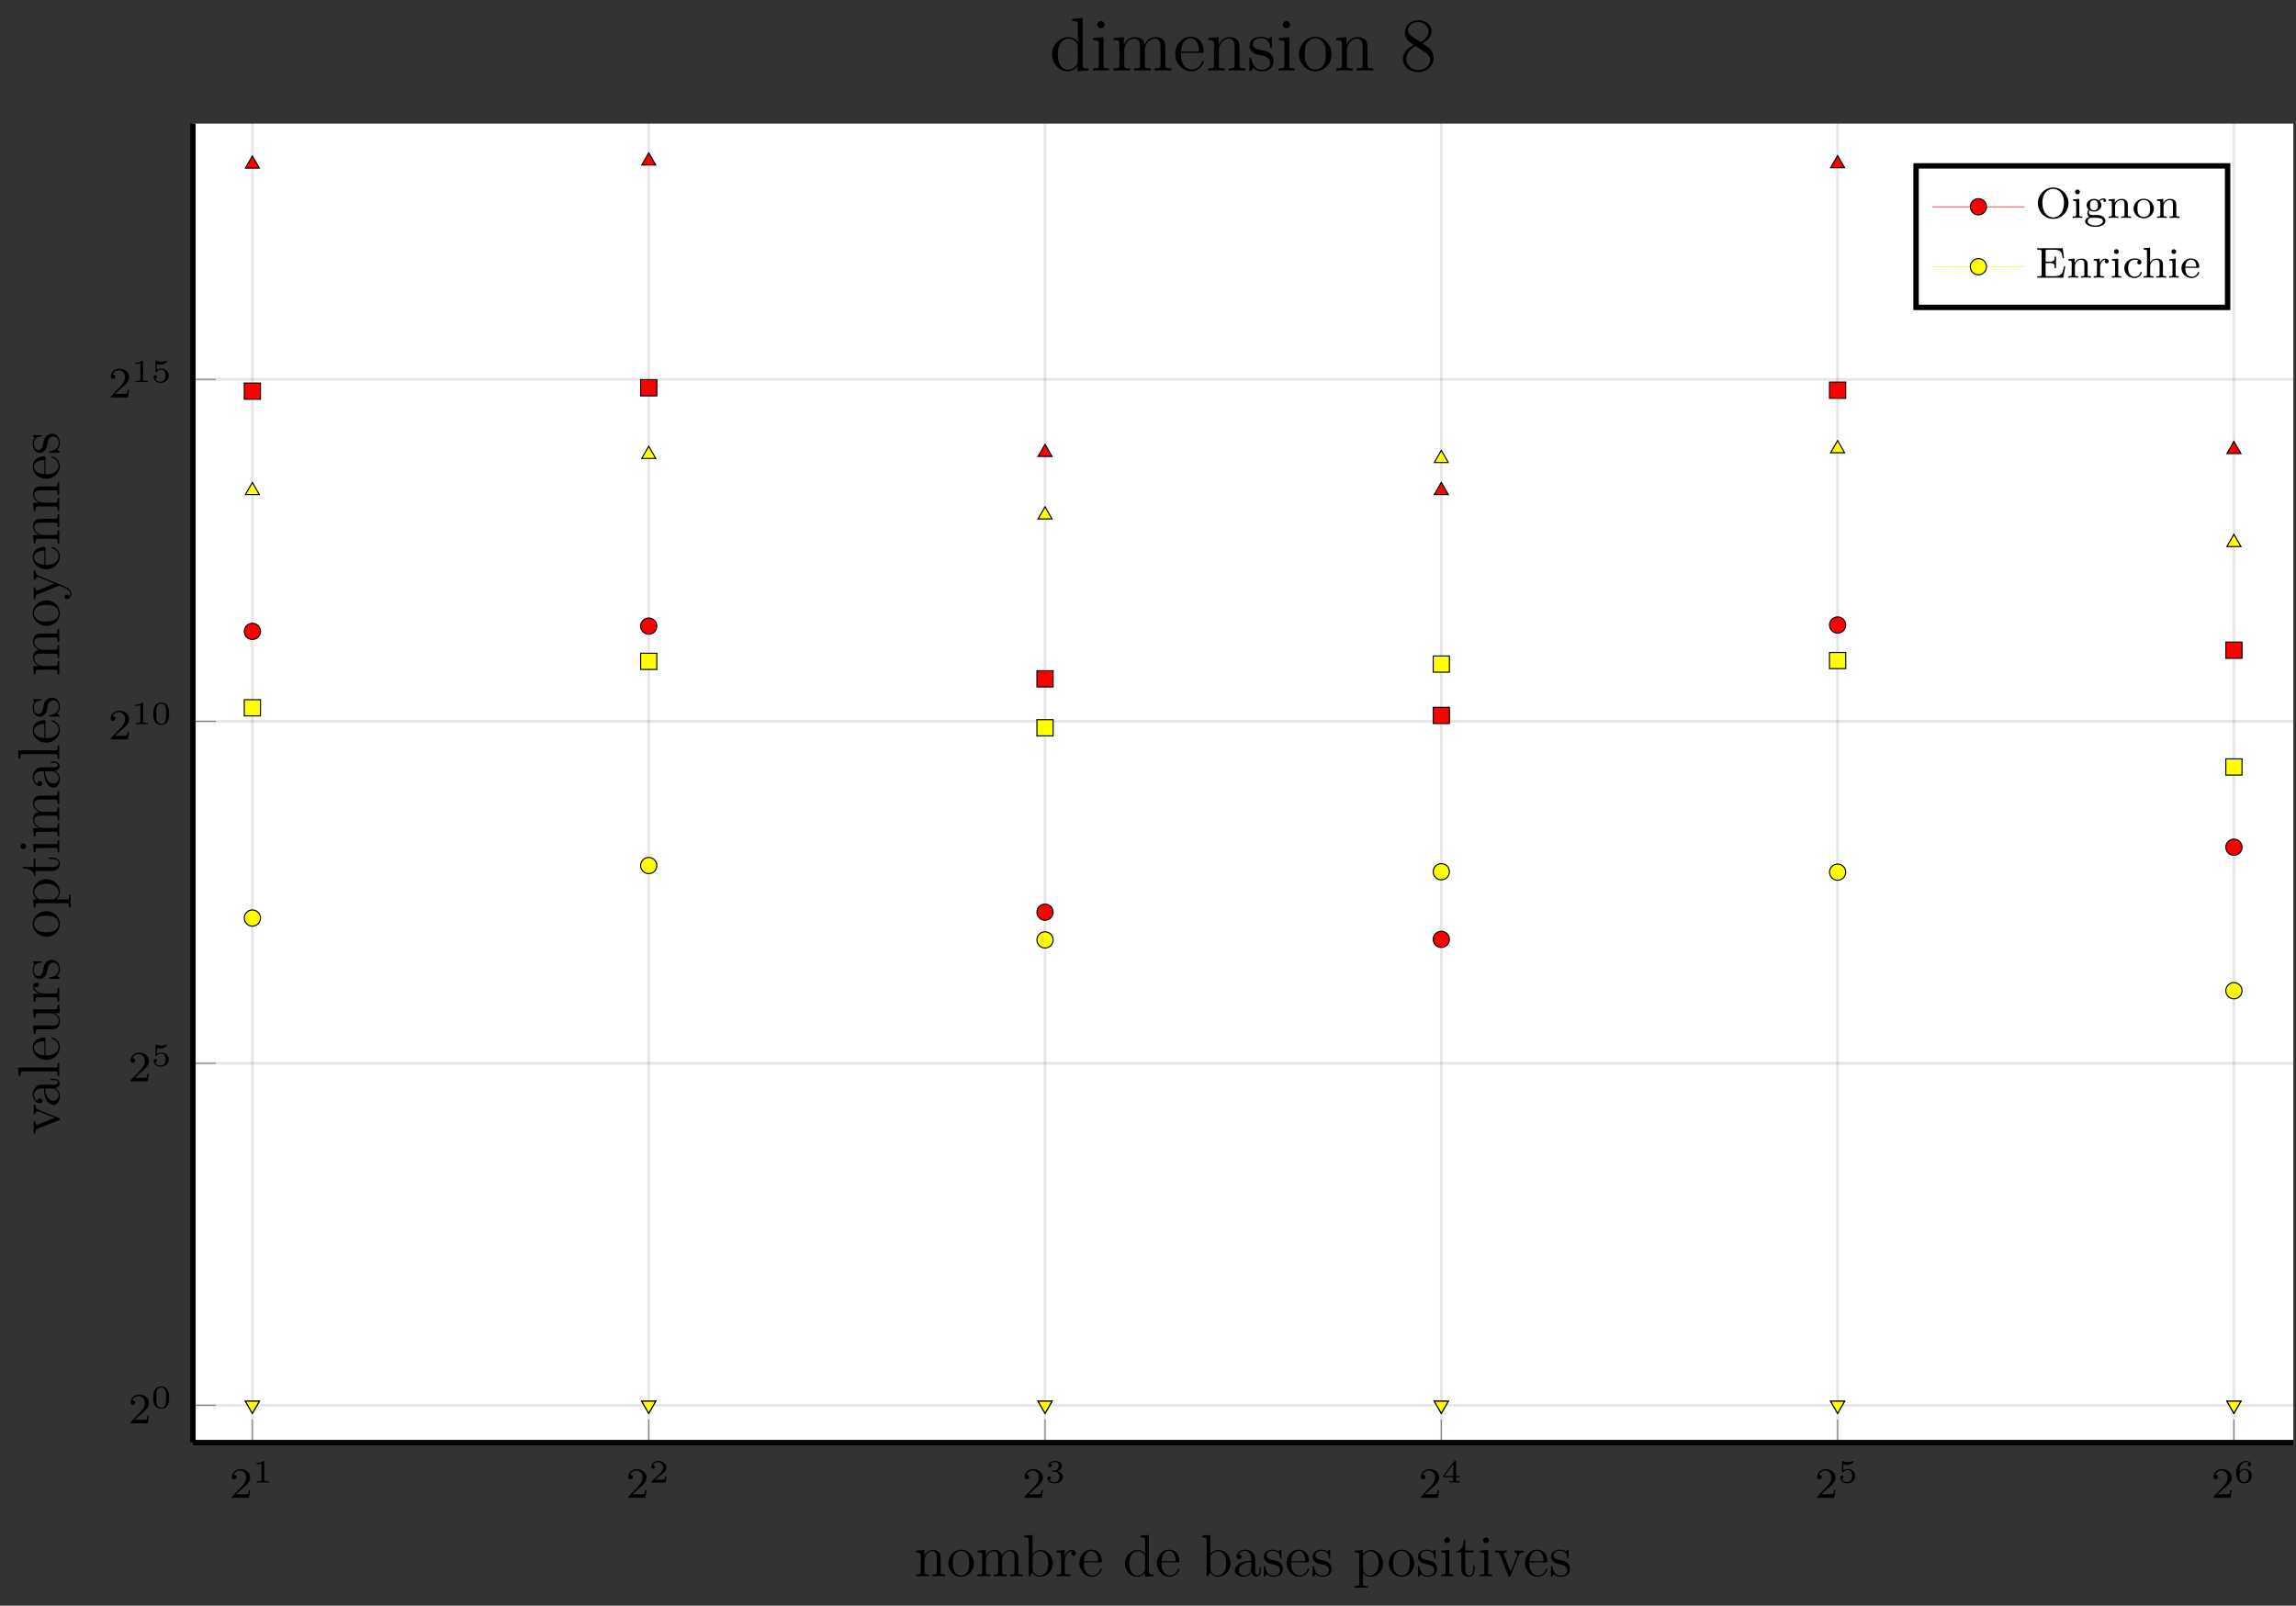 <?xml version="1.0" encoding="UTF-8"?>
<svg xmlns="http://www.w3.org/2000/svg" xmlns:xlink="http://www.w3.org/1999/xlink" width="423.223pt" height="296.036pt" viewBox="0 0 423.223 296.036" version="1.1">
<rect x="0" y="0" width="423.223" height="296.036" fill="#333333" stroke="none"/>
<defs>
<g>
<symbol overflow="visible" id="glyph-1582152674717020-0-0">
<path style="stroke:none;" d=""/>
</symbol>
<symbol overflow="visible" id="glyph-1582152674717020-0-1">
<path style="stroke:none;" d="M 2.25 -1.625 C 2.375 -1.75 2.703 -2.016 2.844 -2.125 C 3.328 -2.578 3.797 -3.016 3.797 -3.734 C 3.797 -4.688 3 -5.297 2.016 -5.297 C 1.047 -5.297 0.422 -4.578 0.422 -3.859 C 0.422 -3.469 0.734 -3.422 0.844 -3.422 C 1.016 -3.422 1.266 -3.531 1.266 -3.844 C 1.266 -4.25 0.859 -4.25 0.766 -4.25 C 1 -4.844 1.531 -5.031 1.922 -5.031 C 2.656 -5.031 3.047 -4.406 3.047 -3.734 C 3.047 -2.906 2.469 -2.297 1.516 -1.344 L 0.516 -0.297 C 0.422 -0.219 0.422 -0.203 0.422 0 L 3.562 0 L 3.797 -1.422 L 3.547 -1.422 C 3.531 -1.266 3.469 -0.875 3.375 -0.719 C 3.328 -0.656 2.719 -0.656 2.594 -0.656 L 1.172 -0.656 Z M 2.25 -1.625 "/>
</symbol>
<symbol overflow="visible" id="glyph-1582152674717020-1-0">
<path style="stroke:none;" d=""/>
</symbol>
<symbol overflow="visible" id="glyph-1582152674717020-1-1">
<path style="stroke:none;" d="M 2.141 -3.797 C 2.141 -3.984 2.125 -3.984 1.938 -3.984 C 1.547 -3.594 0.938 -3.594 0.719 -3.594 L 0.719 -3.359 C 0.875 -3.359 1.281 -3.359 1.641 -3.531 L 1.641 -0.516 C 1.641 -0.312 1.641 -0.234 1.016 -0.234 L 0.766 -0.234 L 0.766 0 C 1.094 -0.031 1.562 -0.031 1.891 -0.031 C 2.219 -0.031 2.688 -0.031 3.016 0 L 3.016 -0.234 L 2.766 -0.234 C 2.141 -0.234 2.141 -0.312 2.141 -0.516 Z M 2.141 -3.797 "/>
</symbol>
<symbol overflow="visible" id="glyph-1582152674717020-1-2">
<path style="stroke:none;" d="M 3.219 -1.125 L 3 -1.125 C 2.984 -1.031 2.922 -0.641 2.844 -0.578 C 2.797 -0.531 2.312 -0.531 2.219 -0.531 L 1.109 -0.531 L 1.875 -1.156 C 2.078 -1.328 2.609 -1.703 2.797 -1.891 C 2.969 -2.062 3.219 -2.375 3.219 -2.797 C 3.219 -3.547 2.547 -3.984 1.734 -3.984 C 0.969 -3.984 0.438 -3.469 0.438 -2.906 C 0.438 -2.609 0.688 -2.562 0.75 -2.562 C 0.906 -2.562 1.078 -2.672 1.078 -2.891 C 1.078 -3.016 1 -3.219 0.734 -3.219 C 0.875 -3.516 1.234 -3.75 1.656 -3.75 C 2.281 -3.75 2.609 -3.281 2.609 -2.797 C 2.609 -2.375 2.328 -1.938 1.922 -1.547 L 0.5 -0.25 C 0.438 -0.188 0.438 -0.188 0.438 0 L 3.031 0 Z M 3.219 -1.125 "/>
</symbol>
<symbol overflow="visible" id="glyph-1582152674717020-1-3">
<path style="stroke:none;" d="M 1.766 -1.984 C 2.266 -1.984 2.609 -1.641 2.609 -1.031 C 2.609 -0.375 2.219 -0.094 1.781 -0.094 C 1.609 -0.094 1 -0.125 0.734 -0.469 C 0.969 -0.5 1.062 -0.656 1.062 -0.812 C 1.062 -1.016 0.922 -1.156 0.719 -1.156 C 0.562 -1.156 0.375 -1.047 0.375 -0.797 C 0.375 -0.203 1.031 0.125 1.797 0.125 C 2.688 0.125 3.266 -0.438 3.266 -1.031 C 3.266 -1.469 2.938 -1.938 2.219 -2.109 C 2.703 -2.266 3.078 -2.656 3.078 -3.141 C 3.078 -3.625 2.516 -3.984 1.797 -3.984 C 1.094 -3.984 0.562 -3.656 0.562 -3.172 C 0.562 -2.906 0.766 -2.844 0.891 -2.844 C 1.047 -2.844 1.203 -2.938 1.203 -3.156 C 1.203 -3.344 1.078 -3.453 0.906 -3.469 C 1.188 -3.781 1.734 -3.781 1.797 -3.781 C 2.094 -3.781 2.484 -3.641 2.484 -3.141 C 2.484 -2.812 2.297 -2.234 1.688 -2.203 C 1.578 -2.203 1.422 -2.188 1.375 -2.188 C 1.312 -2.172 1.25 -2.172 1.25 -2.078 C 1.25 -1.984 1.312 -1.984 1.406 -1.984 Z M 1.766 -1.984 "/>
</symbol>
<symbol overflow="visible" id="glyph-1582152674717020-1-4">
<path style="stroke:none;" d="M 3.375 -0.984 L 3.375 -1.219 L 2.672 -1.219 L 2.672 -3.859 C 2.672 -4 2.672 -4.047 2.531 -4.047 C 2.422 -4.047 2.406 -4.016 2.359 -3.953 L 0.281 -1.219 L 0.281 -0.984 L 2.141 -0.984 L 2.141 -0.5 C 2.141 -0.312 2.141 -0.234 1.641 -0.234 L 1.453 -0.234 L 1.453 0 C 1.578 0 2.141 -0.031 2.406 -0.031 C 2.672 -0.031 3.234 0 3.344 0 L 3.344 -0.234 L 3.172 -0.234 C 2.672 -0.234 2.672 -0.312 2.672 -0.5 L 2.672 -0.984 Z M 2.172 -3.391 L 2.172 -1.219 L 0.531 -1.219 Z M 2.172 -3.391 "/>
</symbol>
<symbol overflow="visible" id="glyph-1582152674717020-1-5">
<path style="stroke:none;" d="M 1.016 -3.328 C 1.219 -3.266 1.422 -3.25 1.625 -3.25 C 1.766 -3.25 2.094 -3.25 2.469 -3.453 C 2.578 -3.516 2.938 -3.766 2.938 -3.891 C 2.938 -3.969 2.891 -3.984 2.859 -3.984 C 2.844 -3.984 2.844 -3.984 2.766 -3.953 C 2.562 -3.875 2.25 -3.781 1.859 -3.781 C 1.562 -3.781 1.25 -3.844 0.969 -3.938 C 0.922 -3.969 0.891 -3.984 0.875 -3.984 C 0.781 -3.984 0.781 -3.906 0.781 -3.812 L 0.781 -2.016 C 0.781 -1.922 0.781 -1.844 0.891 -1.844 C 0.953 -1.844 0.969 -1.875 1 -1.922 C 1.156 -2.109 1.422 -2.312 1.891 -2.312 C 2.625 -2.312 2.625 -1.422 2.625 -1.234 C 2.625 -1 2.609 -0.656 2.406 -0.406 C 2.219 -0.188 1.938 -0.094 1.688 -0.094 C 1.281 -0.094 0.859 -0.312 0.719 -0.672 C 1.016 -0.672 1.047 -0.906 1.047 -0.969 C 1.047 -1.141 0.922 -1.281 0.734 -1.281 C 0.688 -1.281 0.438 -1.25 0.438 -0.953 C 0.438 -0.406 0.953 0.125 1.703 0.125 C 2.531 0.125 3.219 -0.453 3.219 -1.203 C 3.219 -1.891 2.672 -2.5 1.891 -2.5 C 1.516 -2.5 1.203 -2.375 1.016 -2.219 Z M 1.016 -3.328 "/>
</symbol>
<symbol overflow="visible" id="glyph-1582152674717020-1-6">
<path style="stroke:none;" d="M 0.969 -1.984 C 0.984 -2.281 1 -2.781 1.203 -3.141 C 1.469 -3.609 1.859 -3.781 2.219 -3.781 C 2.359 -3.781 2.641 -3.766 2.781 -3.594 C 2.562 -3.547 2.516 -3.406 2.516 -3.297 C 2.516 -3.141 2.625 -3.016 2.812 -3.016 C 2.984 -3.016 3.094 -3.125 3.094 -3.312 C 3.094 -3.688 2.828 -3.984 2.219 -3.984 C 1.281 -3.984 0.375 -3.172 0.375 -1.891 C 0.375 -0.438 1.047 0.125 1.844 0.125 C 2.078 0.125 2.484 0.094 2.844 -0.266 C 3.047 -0.453 3.266 -0.688 3.266 -1.219 C 3.266 -1.422 3.25 -1.812 2.891 -2.141 C 2.672 -2.344 2.406 -2.547 1.906 -2.547 C 1.484 -2.547 1.172 -2.328 0.969 -1.984 Z M 1.844 -0.094 C 1 -0.094 1 -1.125 1 -1.359 C 1 -1.859 1.328 -2.359 1.875 -2.359 C 2.188 -2.359 2.359 -2.234 2.5 -2.047 C 2.672 -1.812 2.672 -1.531 2.672 -1.219 C 2.672 -0.812 2.656 -0.609 2.453 -0.359 C 2.312 -0.188 2.125 -0.094 1.844 -0.094 Z M 1.844 -0.094 "/>
</symbol>
<symbol overflow="visible" id="glyph-1582152674717020-1-7">
<path style="stroke:none;" d="M 3.297 -1.906 C 3.297 -2.344 3.297 -3.984 1.828 -3.984 C 0.359 -3.984 0.359 -2.344 0.359 -1.906 C 0.359 -1.484 0.359 0.125 1.828 0.125 C 3.297 0.125 3.297 -1.484 3.297 -1.906 Z M 1.828 -0.062 C 1.578 -0.062 1.172 -0.188 1.016 -0.688 C 0.922 -1.031 0.922 -1.609 0.922 -1.984 C 0.922 -2.391 0.922 -2.844 1.016 -3.172 C 1.156 -3.703 1.609 -3.781 1.828 -3.781 C 2.094 -3.781 2.5 -3.656 2.625 -3.203 C 2.719 -2.891 2.719 -2.453 2.719 -1.984 C 2.719 -1.609 2.719 -1 2.625 -0.672 C 2.453 -0.141 2.016 -0.062 1.828 -0.062 Z M 1.828 -0.062 "/>
</symbol>
<symbol overflow="visible" id="glyph-1582152674717020-2-0">
<path style="stroke:none;" d=""/>
</symbol>
<symbol overflow="visible" id="glyph-1582152674717020-2-1">
<path style="stroke:none;" d="M 5.703 0 L 5.703 -0.312 C 5.156 -0.312 4.891 -0.312 4.875 -0.641 L 4.875 -2.656 C 4.875 -3.688 4.875 -3.984 4.625 -4.344 C 4.297 -4.766 3.797 -4.828 3.422 -4.828 C 2.359 -4.828 1.938 -3.922 1.844 -3.703 L 1.844 -4.828 L 0.344 -4.703 L 0.344 -4.391 C 1.094 -4.391 1.188 -4.312 1.188 -3.781 L 1.188 -0.812 C 1.188 -0.312 1.062 -0.312 0.344 -0.312 L 0.344 0 C 0.641 -0.016 1.234 -0.016 1.531 -0.016 C 1.844 -0.016 2.438 -0.016 2.734 0 L 2.734 -0.312 C 2.031 -0.312 1.891 -0.312 1.891 -0.812 L 1.891 -2.844 C 1.891 -4 2.656 -4.609 3.328 -4.609 C 4.016 -4.609 4.156 -4.047 4.156 -3.391 L 4.156 -0.812 C 4.156 -0.312 4.047 -0.312 3.328 -0.312 L 3.328 0 C 3.609 -0.016 4.203 -0.016 4.516 -0.016 C 4.828 -0.016 5.422 -0.016 5.703 0 Z M 5.703 0 "/>
</symbol>
<symbol overflow="visible" id="glyph-1582152674717020-2-2">
<path style="stroke:none;" d="M 5.031 -2.344 C 5.031 -3.75 3.953 -4.891 2.688 -4.891 C 1.375 -4.891 0.328 -3.719 0.328 -2.344 C 0.328 -0.938 1.422 0.109 2.672 0.109 C 3.969 0.109 5.031 -0.969 5.031 -2.344 Z M 4.188 -2.438 C 4.188 -2.062 4.188 -1.375 3.906 -0.859 C 3.609 -0.344 3.094 -0.125 2.688 -0.125 C 2.281 -0.125 1.781 -0.312 1.469 -0.844 C 1.172 -1.344 1.156 -1.984 1.156 -2.438 C 1.156 -2.859 1.156 -3.531 1.5 -4.016 C 1.812 -4.484 2.297 -4.672 2.672 -4.672 C 3.094 -4.672 3.562 -4.469 3.859 -4.047 C 4.188 -3.531 4.188 -2.844 4.188 -2.438 Z M 4.188 -2.438 "/>
</symbol>
<symbol overflow="visible" id="glyph-1582152674717020-2-3">
<path style="stroke:none;" d="M 8.688 0 L 8.688 -0.312 C 8.141 -0.312 7.859 -0.312 7.859 -0.641 L 7.859 -2.656 C 7.859 -3.688 7.859 -3.984 7.594 -4.344 C 7.281 -4.766 6.766 -4.828 6.391 -4.828 C 5.484 -4.828 5.031 -4.172 4.859 -3.75 C 4.703 -4.594 4.109 -4.828 3.422 -4.828 C 2.359 -4.828 1.938 -3.922 1.844 -3.703 L 1.844 -4.828 L 0.344 -4.703 L 0.344 -4.391 C 1.094 -4.391 1.188 -4.312 1.188 -3.781 L 1.188 -0.812 C 1.188 -0.312 1.062 -0.312 0.344 -0.312 L 0.344 0 C 0.641 -0.016 1.234 -0.016 1.531 -0.016 C 1.844 -0.016 2.438 -0.016 2.734 0 L 2.734 -0.312 C 2.031 -0.312 1.891 -0.312 1.891 -0.812 L 1.891 -2.844 C 1.891 -4 2.656 -4.609 3.328 -4.609 C 4.016 -4.609 4.156 -4.047 4.156 -3.391 L 4.156 -0.812 C 4.156 -0.312 4.047 -0.312 3.328 -0.312 L 3.328 0 C 3.609 -0.016 4.203 -0.016 4.516 -0.016 C 4.828 -0.016 5.422 -0.016 5.703 0 L 5.703 -0.312 C 5 -0.312 4.875 -0.312 4.875 -0.812 L 4.875 -2.844 C 4.875 -4 5.625 -4.609 6.312 -4.609 C 6.984 -4.609 7.141 -4.047 7.141 -3.391 L 7.141 -0.812 C 7.141 -0.312 7.016 -0.312 6.312 -0.312 L 6.312 0 C 6.594 -0.016 7.188 -0.016 7.484 -0.016 C 7.812 -0.016 8.406 -0.016 8.688 0 Z M 8.688 0 "/>
</symbol>
<symbol overflow="visible" id="glyph-1582152674717020-2-4">
<path style="stroke:none;" d="M 5.562 -2.359 C 5.562 -3.75 4.531 -4.828 3.312 -4.828 C 2.719 -4.828 2.203 -4.562 1.828 -4.094 L 1.828 -7.594 L 0.312 -7.484 L 0.312 -7.156 C 1.047 -7.156 1.141 -7.094 1.141 -6.547 L 1.141 0 L 1.375 0 L 1.781 -0.719 C 2.031 -0.312 2.5 0.109 3.203 0.109 C 4.453 0.109 5.562 -0.953 5.562 -2.359 Z M 4.734 -2.375 C 4.734 -1.641 4.625 -1.188 4.359 -0.781 C 4.141 -0.453 3.703 -0.109 3.156 -0.109 C 2.562 -0.109 2.172 -0.5 2 -0.781 C 1.844 -1.016 1.844 -1.062 1.844 -1.25 L 1.844 -3.5 C 1.844 -3.703 1.844 -3.719 1.969 -3.906 C 2.234 -4.297 2.719 -4.609 3.25 -4.609 C 3.578 -4.609 4.734 -4.484 4.734 -2.375 Z M 4.734 -2.375 "/>
</symbol>
<symbol overflow="visible" id="glyph-1582152674717020-2-5">
<path style="stroke:none;" d="M 3.859 -4.188 C 3.859 -4.531 3.578 -4.828 3.094 -4.828 C 2.172 -4.828 1.844 -3.828 1.781 -3.609 L 1.781 -4.828 L 0.312 -4.703 L 0.312 -4.391 C 1.047 -4.391 1.141 -4.312 1.141 -3.781 L 1.141 -0.812 C 1.141 -0.312 1.016 -0.312 0.312 -0.312 L 0.312 0 C 0.609 -0.016 1.219 -0.016 1.547 -0.016 C 1.844 -0.016 2.625 -0.016 2.875 0 L 2.875 -0.312 L 2.656 -0.312 C 1.844 -0.312 1.828 -0.438 1.828 -0.828 L 1.828 -2.547 C 1.828 -3.609 2.266 -4.609 3.109 -4.609 C 3.203 -4.609 3.219 -4.609 3.266 -4.594 C 3.172 -4.562 3 -4.484 3 -4.188 C 3 -3.875 3.25 -3.75 3.422 -3.75 C 3.641 -3.75 3.859 -3.906 3.859 -4.188 Z M 3.859 -4.188 "/>
</symbol>
<symbol overflow="visible" id="glyph-1582152674717020-2-6">
<path style="stroke:none;" d="M 4.453 -1.297 C 4.453 -1.375 4.406 -1.406 4.344 -1.406 C 4.25 -1.406 4.234 -1.359 4.203 -1.297 C 3.922 -0.391 3.188 -0.125 2.734 -0.125 C 2.266 -0.125 1.156 -0.438 1.156 -2.328 L 1.156 -2.547 L 4.188 -2.547 C 4.438 -2.547 4.453 -2.547 4.453 -2.75 C 4.453 -3.859 3.859 -4.891 2.547 -4.891 C 1.297 -4.891 0.328 -3.75 0.328 -2.406 C 0.328 -0.953 1.453 0.109 2.656 0.109 C 3.969 0.109 4.453 -1.078 4.453 -1.297 Z M 3.781 -2.75 L 1.172 -2.75 C 1.266 -4.469 2.219 -4.672 2.531 -4.672 C 3.703 -4.672 3.766 -3.125 3.781 -2.75 Z M 3.781 -2.75 "/>
</symbol>
<symbol overflow="visible" id="glyph-1582152674717020-2-7">
<path style="stroke:none;" d="M 5.641 0 L 5.641 -0.312 C 4.891 -0.312 4.812 -0.391 4.812 -0.938 L 4.812 -7.594 L 3.281 -7.484 L 3.281 -7.156 C 4.031 -7.156 4.125 -7.094 4.125 -6.547 L 4.125 -4.125 C 3.891 -4.453 3.422 -4.828 2.75 -4.828 C 1.484 -4.828 0.391 -3.75 0.391 -2.359 C 0.391 -0.969 1.422 0.109 2.625 0.109 C 3.469 0.109 3.938 -0.438 4.094 -0.641 L 4.094 0.109 Z M 4.094 -1.281 C 4.094 -1.078 4.094 -1.047 3.938 -0.812 C 3.688 -0.422 3.234 -0.109 2.688 -0.109 C 2.406 -0.109 1.219 -0.219 1.219 -2.344 C 1.219 -3.125 1.344 -3.578 1.594 -3.938 C 1.812 -4.266 2.25 -4.609 2.797 -4.609 C 3.469 -4.609 3.859 -4.125 3.969 -3.938 C 4.094 -3.75 4.094 -3.734 4.094 -3.531 Z M 4.094 -1.281 "/>
</symbol>
<symbol overflow="visible" id="glyph-1582152674717020-2-8">
<path style="stroke:none;" d="M 5.188 -0.969 L 5.188 -1.594 L 4.953 -1.594 L 4.953 -0.969 C 4.953 -0.344 4.688 -0.266 4.531 -0.266 C 4.125 -0.266 4.125 -0.844 4.125 -1 L 4.125 -2.922 C 4.125 -3.516 4.125 -3.953 3.641 -4.375 C 3.25 -4.734 2.766 -4.891 2.281 -4.891 C 1.375 -4.891 0.688 -4.297 0.688 -3.578 C 0.688 -3.266 0.891 -3.109 1.156 -3.109 C 1.406 -3.109 1.594 -3.297 1.594 -3.562 C 1.594 -4.016 1.203 -4.016 1.047 -4.016 C 1.297 -4.469 1.812 -4.672 2.25 -4.672 C 2.766 -4.672 3.406 -4.25 3.406 -3.266 L 3.406 -2.828 C 1.203 -2.797 0.375 -1.875 0.375 -1.031 C 0.375 -0.172 1.375 0.109 2.047 0.109 C 2.766 0.109 3.266 -0.328 3.469 -0.859 C 3.516 -0.344 3.859 0.062 4.328 0.062 C 4.562 0.062 5.188 -0.094 5.188 -0.969 Z M 3.406 -1.547 C 3.406 -0.469 2.609 -0.109 2.141 -0.109 C 1.594 -0.109 1.156 -0.5 1.156 -1.031 C 1.156 -2.469 3.016 -2.609 3.406 -2.625 Z M 3.406 -1.547 "/>
</symbol>
<symbol overflow="visible" id="glyph-1582152674717020-2-9">
<path style="stroke:none;" d="M 3.859 -1.391 C 3.859 -1.984 3.5 -2.328 3.391 -2.438 C 3 -2.766 2.703 -2.844 1.984 -2.969 C 1.656 -3.031 0.859 -3.188 0.859 -3.844 C 0.859 -4.188 1.078 -4.688 2.062 -4.688 C 3.266 -4.688 3.328 -3.672 3.359 -3.328 C 3.359 -3.234 3.438 -3.234 3.469 -3.234 C 3.594 -3.234 3.594 -3.297 3.594 -3.5 L 3.594 -4.641 C 3.594 -4.828 3.594 -4.891 3.484 -4.891 C 3.391 -4.891 3.188 -4.641 3.109 -4.547 C 2.766 -4.812 2.438 -4.891 2.078 -4.891 C 0.75 -4.891 0.359 -4.156 0.359 -3.562 C 0.359 -3.438 0.359 -3.062 0.781 -2.672 C 1.125 -2.359 1.5 -2.297 2 -2.188 C 2.609 -2.062 2.75 -2.031 3.016 -1.812 C 3.219 -1.656 3.359 -1.406 3.359 -1.109 C 3.359 -0.641 3.094 -0.109 2.125 -0.109 C 1.406 -0.109 0.875 -0.531 0.641 -1.625 C 0.594 -1.812 0.578 -1.844 0.578 -1.844 C 0.562 -1.891 0.516 -1.891 0.484 -1.891 C 0.359 -1.891 0.359 -1.828 0.359 -1.625 L 0.359 -0.141 C 0.359 0.062 0.359 0.109 0.469 0.109 C 0.531 0.109 0.531 0.094 0.719 -0.125 C 0.781 -0.203 0.781 -0.234 0.938 -0.406 C 1.359 0.109 1.953 0.109 2.141 0.109 C 3.281 0.109 3.859 -0.531 3.859 -1.391 Z M 3.859 -1.391 "/>
</symbol>
<symbol overflow="visible" id="glyph-1582152674717020-2-10">
<path style="stroke:none;" d="M 5.562 -2.359 C 5.562 -3.75 4.531 -4.828 3.344 -4.828 C 2.375 -4.828 1.859 -4.141 1.828 -4.094 L 1.828 -4.828 L 0.312 -4.703 L 0.312 -4.391 C 1.078 -4.391 1.141 -4.312 1.141 -3.828 L 1.141 1.312 C 1.141 1.812 1.016 1.812 0.312 1.812 L 0.312 2.125 C 0.594 2.109 1.188 2.109 1.484 2.109 C 1.812 2.109 2.406 2.109 2.688 2.125 L 2.688 1.812 C 1.984 1.812 1.844 1.812 1.844 1.312 L 1.844 -0.594 C 2.047 -0.312 2.5 0.109 3.203 0.109 C 4.453 0.109 5.562 -0.953 5.562 -2.359 Z M 4.734 -2.359 C 4.734 -1.062 3.984 -0.109 3.141 -0.109 C 2.797 -0.109 2.484 -0.25 2.266 -0.453 C 2.016 -0.719 1.844 -0.938 1.844 -1.234 L 1.844 -3.5 C 1.844 -3.703 1.844 -3.719 1.969 -3.891 C 2.297 -4.375 2.844 -4.594 3.25 -4.594 C 4.078 -4.594 4.734 -3.594 4.734 -2.359 Z M 4.734 -2.359 "/>
</symbol>
<symbol overflow="visible" id="glyph-1582152674717020-2-11">
<path style="stroke:none;" d="M 2.641 0 L 2.641 -0.312 C 1.922 -0.312 1.891 -0.375 1.891 -0.797 L 1.891 -4.828 L 0.391 -4.703 L 0.391 -4.391 C 1.094 -4.391 1.188 -4.328 1.188 -3.797 L 1.188 -0.812 C 1.188 -0.312 1.078 -0.312 0.359 -0.312 L 0.359 0 C 0.672 -0.016 1.188 -0.016 1.516 -0.016 C 1.625 -0.016 2.266 -0.016 2.641 0 Z M 2.031 -6.609 C 2.031 -6.938 1.766 -7.156 1.5 -7.156 C 1.188 -7.156 0.969 -6.906 0.969 -6.609 C 0.969 -6.328 1.203 -6.094 1.484 -6.094 C 1.812 -6.094 2.031 -6.359 2.031 -6.609 Z M 2.031 -6.609 "/>
</symbol>
<symbol overflow="visible" id="glyph-1582152674717020-2-12">
<path style="stroke:none;" d="M 3.578 -1.359 L 3.578 -1.984 L 3.328 -1.984 L 3.328 -1.375 C 3.328 -0.594 3.016 -0.125 2.578 -0.125 C 1.844 -0.125 1.844 -1.156 1.844 -1.344 L 1.844 -4.406 L 3.391 -4.406 L 3.391 -4.719 L 1.844 -4.719 L 1.844 -6.734 L 1.594 -6.734 C 1.594 -5.703 1.188 -4.656 0.203 -4.625 L 0.203 -4.406 L 1.125 -4.406 L 1.125 -1.359 C 1.125 -0.141 1.938 0.109 2.516 0.109 C 3.203 0.109 3.578 -0.562 3.578 -1.359 Z M 3.578 -1.359 "/>
</symbol>
<symbol overflow="visible" id="glyph-1582152674717020-2-13">
<path style="stroke:none;" d="M 5.453 -4.406 L 5.453 -4.719 C 5.141 -4.703 4.984 -4.703 4.641 -4.703 L 3.75 -4.719 L 3.75 -4.406 C 4.203 -4.375 4.266 -4.047 4.266 -3.938 C 4.266 -3.828 4.234 -3.781 4.188 -3.641 L 3.062 -0.828 L 1.844 -3.906 C 1.781 -4.062 1.781 -4.062 1.781 -4.125 C 1.781 -4.406 2.188 -4.406 2.391 -4.406 L 2.391 -4.719 C 2.109 -4.703 1.547 -4.703 1.25 -4.703 L 0.203 -4.719 L 0.203 -4.406 C 0.812 -4.406 0.922 -4.359 1.047 -4.016 L 2.625 -0.094 C 2.672 0.062 2.688 0.109 2.828 0.109 C 2.906 0.109 2.969 0.094 3.047 -0.094 L 4.469 -3.688 C 4.562 -3.922 4.75 -4.391 5.453 -4.406 Z M 5.453 -4.406 "/>
</symbol>
<symbol overflow="visible" id="glyph-1582152674717020-3-0">
<path style="stroke:none;" d=""/>
</symbol>
<symbol overflow="visible" id="glyph-1582152674717020-3-1">
<path style="stroke:none;" d="M -4.406 -5.453 L -4.719 -5.453 C -4.703 -5.141 -4.703 -4.984 -4.703 -4.641 L -4.719 -3.75 L -4.406 -3.75 C -4.375 -4.203 -4.047 -4.266 -3.938 -4.266 C -3.828 -4.266 -3.781 -4.234 -3.641 -4.188 L -0.828 -3.062 L -3.906 -1.844 C -4.062 -1.781 -4.062 -1.781 -4.125 -1.781 C -4.406 -1.781 -4.406 -2.188 -4.406 -2.391 L -4.719 -2.391 C -4.703 -2.109 -4.703 -1.547 -4.703 -1.25 L -4.719 -0.203 L -4.406 -0.203 C -4.406 -0.812 -4.359 -0.922 -4.016 -1.047 L -0.094 -2.625 C 0.062 -2.672 0.109 -2.688 0.109 -2.828 C 0.109 -2.906 0.094 -2.969 -0.094 -3.047 L -3.688 -4.469 C -3.922 -4.562 -4.391 -4.75 -4.406 -5.453 Z M -4.406 -5.453 "/>
</symbol>
<symbol overflow="visible" id="glyph-1582152674717020-3-2">
<path style="stroke:none;" d="M -0.969 -5.188 L -1.594 -5.188 L -1.594 -4.953 L -0.969 -4.953 C -0.344 -4.953 -0.266 -4.688 -0.266 -4.531 C -0.266 -4.125 -0.844 -4.125 -1 -4.125 L -2.922 -4.125 C -3.516 -4.125 -3.953 -4.125 -4.375 -3.641 C -4.734 -3.25 -4.891 -2.766 -4.891 -2.281 C -4.891 -1.375 -4.297 -0.688 -3.578 -0.688 C -3.266 -0.688 -3.109 -0.891 -3.109 -1.156 C -3.109 -1.406 -3.297 -1.594 -3.562 -1.594 C -4.016 -1.594 -4.016 -1.203 -4.016 -1.047 C -4.469 -1.297 -4.672 -1.812 -4.672 -2.25 C -4.672 -2.766 -4.25 -3.406 -3.266 -3.406 L -2.828 -3.406 C -2.797 -1.203 -1.875 -0.375 -1.031 -0.375 C -0.172 -0.375 0.109 -1.375 0.109 -2.047 C 0.109 -2.766 -0.328 -3.266 -0.859 -3.469 C -0.344 -3.516 0.062 -3.859 0.062 -4.328 C 0.062 -4.562 -0.094 -5.188 -0.969 -5.188 Z M -1.547 -3.406 C -0.469 -3.406 -0.109 -2.609 -0.109 -2.141 C -0.109 -1.594 -0.5 -1.156 -1.031 -1.156 C -2.469 -1.156 -2.609 -3.016 -2.625 -3.406 Z M -1.547 -3.406 "/>
</symbol>
<symbol overflow="visible" id="glyph-1582152674717020-3-3">
<path style="stroke:none;" d="M 0 -2.719 L -0.312 -2.719 C -0.312 -2.016 -0.312 -1.891 -0.812 -1.891 L -7.594 -1.891 L -7.484 -0.359 L -7.156 -0.359 C -7.156 -1.109 -7.094 -1.188 -6.547 -1.188 L -0.812 -1.188 C -0.312 -1.188 -0.312 -1.078 -0.312 -0.359 L 0 -0.359 C -0.016 -0.672 -0.016 -1.203 -0.016 -1.531 C -0.016 -1.859 -0.016 -2.406 0 -2.719 Z M 0 -2.719 "/>
</symbol>
<symbol overflow="visible" id="glyph-1582152674717020-3-4">
<path style="stroke:none;" d="M -1.297 -4.453 C -1.375 -4.453 -1.406 -4.406 -1.406 -4.344 C -1.406 -4.25 -1.359 -4.234 -1.297 -4.203 C -0.391 -3.922 -0.125 -3.188 -0.125 -2.734 C -0.125 -2.266 -0.438 -1.156 -2.328 -1.156 L -2.547 -1.156 L -2.547 -4.188 C -2.547 -4.438 -2.547 -4.453 -2.75 -4.453 C -3.859 -4.453 -4.891 -3.859 -4.891 -2.547 C -4.891 -1.297 -3.75 -0.328 -2.406 -0.328 C -0.953 -0.328 0.109 -1.453 0.109 -2.656 C 0.109 -3.969 -1.078 -4.453 -1.297 -4.453 Z M -2.75 -3.781 L -2.75 -1.172 C -4.469 -1.266 -4.672 -2.219 -4.672 -2.531 C -4.672 -3.703 -3.125 -3.766 -2.75 -3.781 Z M -2.75 -3.781 "/>
</symbol>
<symbol overflow="visible" id="glyph-1582152674717020-3-5">
<path style="stroke:none;" d="M 0 -5.703 L -0.312 -5.703 C -0.312 -4.969 -0.391 -4.875 -0.938 -4.875 L -4.828 -4.875 L -4.703 -3.328 L -4.391 -3.328 C -4.391 -4.078 -4.312 -4.156 -3.781 -4.156 L -1.812 -4.156 C -0.891 -4.156 -0.109 -3.672 -0.109 -2.844 C -0.109 -1.953 -0.625 -1.891 -1.203 -1.891 L -4.828 -1.891 L -4.703 -0.344 L -4.391 -0.344 C -4.391 -1.188 -4.359 -1.188 -3.391 -1.188 L -1.734 -1.188 C -1.062 -1.188 -0.672 -1.188 -0.312 -1.516 C -0.016 -1.781 0.109 -2.219 0.109 -2.781 C 0.109 -2.969 0.109 -3.312 -0.203 -3.688 C -0.453 -4.016 -0.875 -4.188 -0.875 -4.188 L 0.109 -4.188 Z M 0 -5.703 "/>
</symbol>
<symbol overflow="visible" id="glyph-1582152674717020-3-6">
<path style="stroke:none;" d="M -4.188 -3.859 C -4.531 -3.859 -4.828 -3.578 -4.828 -3.094 C -4.828 -2.172 -3.828 -1.844 -3.609 -1.781 L -4.828 -1.781 L -4.703 -0.312 L -4.391 -0.312 C -4.391 -1.047 -4.312 -1.141 -3.781 -1.141 L -0.812 -1.141 C -0.312 -1.141 -0.312 -1.016 -0.312 -0.312 L 0 -0.312 C -0.016 -0.609 -0.016 -1.219 -0.016 -1.547 C -0.016 -1.844 -0.016 -2.625 0 -2.875 L -0.312 -2.875 L -0.312 -2.656 C -0.312 -1.844 -0.438 -1.828 -0.828 -1.828 L -2.547 -1.828 C -3.609 -1.828 -4.609 -2.266 -4.609 -3.109 C -4.609 -3.203 -4.609 -3.219 -4.594 -3.266 C -4.562 -3.172 -4.484 -3 -4.188 -3 C -3.875 -3 -3.75 -3.25 -3.75 -3.422 C -3.75 -3.641 -3.906 -3.859 -4.188 -3.859 Z M -4.188 -3.859 "/>
</symbol>
<symbol overflow="visible" id="glyph-1582152674717020-3-7">
<path style="stroke:none;" d="M -1.391 -3.859 C -1.984 -3.859 -2.328 -3.5 -2.438 -3.391 C -2.766 -3 -2.844 -2.703 -2.969 -1.984 C -3.031 -1.656 -3.188 -0.859 -3.844 -0.859 C -4.188 -0.859 -4.688 -1.078 -4.688 -2.062 C -4.688 -3.266 -3.672 -3.328 -3.328 -3.359 C -3.234 -3.359 -3.234 -3.438 -3.234 -3.469 C -3.234 -3.594 -3.297 -3.594 -3.5 -3.594 L -4.641 -3.594 C -4.828 -3.594 -4.891 -3.594 -4.891 -3.484 C -4.891 -3.391 -4.641 -3.188 -4.547 -3.109 C -4.812 -2.766 -4.891 -2.438 -4.891 -2.078 C -4.891 -0.75 -4.156 -0.359 -3.562 -0.359 C -3.438 -0.359 -3.062 -0.359 -2.672 -0.781 C -2.359 -1.125 -2.297 -1.5 -2.188 -2 C -2.062 -2.609 -2.031 -2.75 -1.812 -3.016 C -1.656 -3.219 -1.406 -3.359 -1.109 -3.359 C -0.641 -3.359 -0.109 -3.094 -0.109 -2.125 C -0.109 -1.406 -0.531 -0.875 -1.625 -0.641 C -1.812 -0.594 -1.844 -0.578 -1.844 -0.578 C -1.891 -0.562 -1.891 -0.516 -1.891 -0.484 C -1.891 -0.359 -1.828 -0.359 -1.625 -0.359 L -0.141 -0.359 C 0.062 -0.359 0.109 -0.359 0.109 -0.469 C 0.109 -0.531 0.094 -0.531 -0.125 -0.719 C -0.203 -0.781 -0.234 -0.781 -0.406 -0.938 C 0.109 -1.359 0.109 -1.953 0.109 -2.141 C 0.109 -3.281 -0.531 -3.859 -1.391 -3.859 Z M -1.391 -3.859 "/>
</symbol>
<symbol overflow="visible" id="glyph-1582152674717020-3-8">
<path style="stroke:none;" d="M -2.344 -5.031 C -3.75 -5.031 -4.891 -3.953 -4.891 -2.688 C -4.891 -1.375 -3.719 -0.328 -2.344 -0.328 C -0.938 -0.328 0.109 -1.422 0.109 -2.672 C 0.109 -3.969 -0.969 -5.031 -2.344 -5.031 Z M -2.438 -4.188 C -2.062 -4.188 -1.375 -4.188 -0.859 -3.906 C -0.344 -3.609 -0.125 -3.094 -0.125 -2.688 C -0.125 -2.281 -0.312 -1.781 -0.844 -1.469 C -1.344 -1.172 -1.984 -1.156 -2.438 -1.156 C -2.859 -1.156 -3.531 -1.156 -4.016 -1.5 C -4.484 -1.812 -4.672 -2.297 -4.672 -2.672 C -4.672 -3.094 -4.469 -3.562 -4.047 -3.859 C -3.531 -4.188 -2.844 -4.188 -2.438 -4.188 Z M -2.438 -4.188 "/>
</symbol>
<symbol overflow="visible" id="glyph-1582152674717020-3-9">
<path style="stroke:none;" d="M -2.359 -5.562 C -3.75 -5.562 -4.828 -4.531 -4.828 -3.344 C -4.828 -2.375 -4.141 -1.859 -4.094 -1.828 L -4.828 -1.828 L -4.703 -0.312 L -4.391 -0.312 C -4.391 -1.078 -4.312 -1.141 -3.828 -1.141 L 1.312 -1.141 C 1.812 -1.141 1.812 -1.016 1.812 -0.312 L 2.125 -0.312 C 2.109 -0.594 2.109 -1.188 2.109 -1.484 C 2.109 -1.812 2.109 -2.406 2.125 -2.688 L 1.812 -2.688 C 1.812 -1.984 1.812 -1.844 1.312 -1.844 L -0.594 -1.844 C -0.312 -2.047 0.109 -2.5 0.109 -3.203 C 0.109 -4.453 -0.953 -5.562 -2.359 -5.562 Z M -2.359 -4.734 C -1.062 -4.734 -0.109 -3.984 -0.109 -3.141 C -0.109 -2.797 -0.25 -2.484 -0.453 -2.266 C -0.719 -2.016 -0.938 -1.844 -1.234 -1.844 L -3.5 -1.844 C -3.703 -1.844 -3.719 -1.844 -3.891 -1.969 C -4.375 -2.297 -4.594 -2.844 -4.594 -3.25 C -4.594 -4.078 -3.594 -4.734 -2.359 -4.734 Z M -2.359 -4.734 "/>
</symbol>
<symbol overflow="visible" id="glyph-1582152674717020-3-10">
<path style="stroke:none;" d="M -1.359 -3.578 L -1.984 -3.578 L -1.984 -3.328 L -1.375 -3.328 C -0.594 -3.328 -0.125 -3.016 -0.125 -2.578 C -0.125 -1.844 -1.156 -1.844 -1.344 -1.844 L -4.406 -1.844 L -4.406 -3.391 L -4.719 -3.391 L -4.719 -1.844 L -6.734 -1.844 L -6.734 -1.594 C -5.703 -1.594 -4.656 -1.188 -4.625 -0.203 L -4.406 -0.203 L -4.406 -1.125 L -1.359 -1.125 C -0.141 -1.125 0.109 -1.938 0.109 -2.516 C 0.109 -3.203 -0.562 -3.578 -1.359 -3.578 Z M -1.359 -3.578 "/>
</symbol>
<symbol overflow="visible" id="glyph-1582152674717020-3-11">
<path style="stroke:none;" d="M 0 -2.641 L -0.312 -2.641 C -0.312 -1.922 -0.375 -1.891 -0.797 -1.891 L -4.828 -1.891 L -4.703 -0.391 L -4.391 -0.391 C -4.391 -1.094 -4.328 -1.188 -3.797 -1.188 L -0.812 -1.188 C -0.312 -1.188 -0.312 -1.078 -0.312 -0.359 L 0 -0.359 C -0.016 -0.672 -0.016 -1.188 -0.016 -1.516 C -0.016 -1.625 -0.016 -2.266 0 -2.641 Z M -6.609 -2.031 C -6.938 -2.031 -7.156 -1.766 -7.156 -1.5 C -7.156 -1.188 -6.906 -0.969 -6.609 -0.969 C -6.328 -0.969 -6.094 -1.203 -6.094 -1.484 C -6.094 -1.812 -6.359 -2.031 -6.609 -2.031 Z M -6.609 -2.031 "/>
</symbol>
<symbol overflow="visible" id="glyph-1582152674717020-3-12">
<path style="stroke:none;" d="M 0 -8.688 L -0.312 -8.688 C -0.312 -8.141 -0.312 -7.859 -0.641 -7.859 L -2.656 -7.859 C -3.688 -7.859 -3.984 -7.859 -4.344 -7.594 C -4.766 -7.281 -4.828 -6.766 -4.828 -6.391 C -4.828 -5.484 -4.172 -5.031 -3.75 -4.859 C -4.594 -4.703 -4.828 -4.109 -4.828 -3.422 C -4.828 -2.359 -3.922 -1.938 -3.703 -1.844 L -4.828 -1.844 L -4.703 -0.344 L -4.391 -0.344 C -4.391 -1.094 -4.312 -1.188 -3.781 -1.188 L -0.812 -1.188 C -0.312 -1.188 -0.312 -1.062 -0.312 -0.344 L 0 -0.344 C -0.016 -0.641 -0.016 -1.234 -0.016 -1.531 C -0.016 -1.844 -0.016 -2.438 0 -2.734 L -0.312 -2.734 C -0.312 -2.031 -0.312 -1.891 -0.812 -1.891 L -2.844 -1.891 C -4 -1.891 -4.609 -2.656 -4.609 -3.328 C -4.609 -4.016 -4.047 -4.156 -3.391 -4.156 L -0.812 -4.156 C -0.312 -4.156 -0.312 -4.047 -0.312 -3.328 L 0 -3.328 C -0.016 -3.609 -0.016 -4.203 -0.016 -4.516 C -0.016 -4.828 -0.016 -5.422 0 -5.703 L -0.312 -5.703 C -0.312 -5 -0.312 -4.875 -0.812 -4.875 L -2.844 -4.875 C -4 -4.875 -4.609 -5.625 -4.609 -6.312 C -4.609 -6.984 -4.047 -7.141 -3.391 -7.141 L -0.812 -7.141 C -0.312 -7.141 -0.312 -7.016 -0.312 -6.312 L 0 -6.312 C -0.016 -6.594 -0.016 -7.188 -0.016 -7.484 C -0.016 -7.812 -0.016 -8.406 0 -8.688 Z M 0 -8.688 "/>
</symbol>
<symbol overflow="visible" id="glyph-1582152674717020-3-13">
<path style="stroke:none;" d="M -4.406 -5.453 L -4.719 -5.453 C -4.703 -5.141 -4.703 -4.984 -4.703 -4.641 L -4.719 -3.75 L -4.406 -3.75 C -4.375 -4.156 -4.125 -4.25 -3.938 -4.25 C -3.828 -4.25 -3.781 -4.234 -3.672 -4.188 L -0.906 -3.062 L -3.891 -1.844 C -4.047 -1.781 -4.125 -1.781 -4.125 -1.781 C -4.406 -1.781 -4.406 -2.172 -4.406 -2.391 L -4.719 -2.391 C -4.703 -2.109 -4.703 -1.562 -4.703 -1.266 L -4.719 -0.203 L -4.406 -0.203 C -4.406 -0.828 -4.344 -0.922 -4.016 -1.062 L 0 -2.688 C 1.156 -2.219 1.188 -2.219 1.266 -2.172 C 1.594 -1.984 2.016 -1.688 2.016 -1.188 C 2.016 -0.859 1.812 -0.641 1.812 -0.641 C 1.812 -0.641 1.781 -1.031 1.391 -1.031 C 1.125 -1.031 0.984 -0.828 0.984 -0.625 C 0.984 -0.438 1.094 -0.203 1.406 -0.203 C 1.828 -0.203 2.234 -0.609 2.234 -1.188 C 2.234 -1.812 1.703 -2.25 1 -2.547 L -3.656 -4.438 C -4.391 -4.734 -4.406 -5.25 -4.406 -5.453 Z M -4.406 -5.453 "/>
</symbol>
<symbol overflow="visible" id="glyph-1582152674717020-3-14">
<path style="stroke:none;" d="M 0 -5.703 L -0.312 -5.703 C -0.312 -5.156 -0.312 -4.891 -0.641 -4.875 L -2.656 -4.875 C -3.688 -4.875 -3.984 -4.875 -4.344 -4.625 C -4.766 -4.297 -4.828 -3.797 -4.828 -3.422 C -4.828 -2.359 -3.922 -1.938 -3.703 -1.844 L -4.828 -1.844 L -4.703 -0.344 L -4.391 -0.344 C -4.391 -1.094 -4.312 -1.188 -3.781 -1.188 L -0.812 -1.188 C -0.312 -1.188 -0.312 -1.062 -0.312 -0.344 L 0 -0.344 C -0.016 -0.641 -0.016 -1.234 -0.016 -1.531 C -0.016 -1.844 -0.016 -2.438 0 -2.734 L -0.312 -2.734 C -0.312 -2.031 -0.312 -1.891 -0.812 -1.891 L -2.844 -1.891 C -4 -1.891 -4.609 -2.656 -4.609 -3.328 C -4.609 -4.016 -4.047 -4.156 -3.391 -4.156 L -0.812 -4.156 C -0.312 -4.156 -0.312 -4.047 -0.312 -3.328 L 0 -3.328 C -0.016 -3.609 -0.016 -4.203 -0.016 -4.516 C -0.016 -4.828 -0.016 -5.422 0 -5.703 Z M 0 -5.703 "/>
</symbol>
<symbol overflow="visible" id="glyph-1582152674717020-4-0">
<path style="stroke:none;" d=""/>
</symbol>
<symbol overflow="visible" id="glyph-1582152674717020-4-1">
<path style="stroke:none;" d="M 7.188 0 L 7.188 -0.406 C 6.234 -0.406 6.125 -0.5 6.125 -1.188 L 6.125 -9.688 L 4.188 -9.531 L 4.188 -9.125 C 5.141 -9.125 5.25 -9.031 5.25 -8.344 L 5.25 -5.266 C 4.953 -5.672 4.359 -6.156 3.5 -6.156 C 1.891 -6.156 0.484 -4.781 0.484 -3 C 0.484 -1.234 1.812 0.141 3.344 0.141 C 4.406 0.141 5.016 -0.562 5.219 -0.828 L 5.219 0.141 Z M 5.219 -1.625 C 5.219 -1.375 5.219 -1.344 5.016 -1.031 C 4.688 -0.547 4.109 -0.141 3.422 -0.141 C 3.062 -0.141 1.547 -0.281 1.547 -2.984 C 1.547 -3.984 1.719 -4.547 2.016 -5.016 C 2.297 -5.438 2.859 -5.875 3.562 -5.875 C 4.422 -5.875 4.906 -5.25 5.047 -5.016 C 5.219 -4.781 5.219 -4.766 5.219 -4.5 Z M 5.219 -1.625 "/>
</symbol>
<symbol overflow="visible" id="glyph-1582152674717020-4-2">
<path style="stroke:none;" d="M 3.359 0 L 3.359 -0.406 C 2.453 -0.406 2.406 -0.469 2.406 -1.016 L 2.406 -6.156 L 0.5 -6 L 0.5 -5.594 C 1.391 -5.594 1.516 -5.516 1.516 -4.828 L 1.516 -1.031 C 1.516 -0.406 1.375 -0.406 0.453 -0.406 L 0.453 0 C 0.844 -0.031 1.516 -0.031 1.922 -0.031 C 2.078 -0.031 2.891 -0.031 3.359 0 Z M 2.578 -8.422 C 2.578 -8.844 2.25 -9.109 1.906 -9.109 C 1.516 -9.109 1.234 -8.797 1.234 -8.422 C 1.234 -8.062 1.531 -7.766 1.891 -7.766 C 2.312 -7.766 2.578 -8.094 2.578 -8.422 Z M 2.578 -8.422 "/>
</symbol>
<symbol overflow="visible" id="glyph-1582152674717020-4-3">
<path style="stroke:none;" d="M 11.062 0 L 11.062 -0.406 C 10.375 -0.406 10.016 -0.406 10 -0.828 L 10 -3.391 C 10 -4.688 10 -5.078 9.688 -5.531 C 9.281 -6.062 8.625 -6.156 8.156 -6.156 C 6.984 -6.156 6.406 -5.312 6.188 -4.766 C 5.984 -5.844 5.234 -6.156 4.359 -6.156 C 3 -6.156 2.469 -5 2.359 -4.719 L 2.344 -4.719 L 2.344 -6.156 L 0.453 -6 L 0.453 -5.594 C 1.391 -5.594 1.5 -5.5 1.5 -4.812 L 1.5 -1.031 C 1.5 -0.406 1.359 -0.406 0.453 -0.406 L 0.453 0 C 0.812 -0.031 1.562 -0.031 1.953 -0.031 C 2.359 -0.031 3.109 -0.031 3.469 0 L 3.469 -0.406 C 2.578 -0.406 2.406 -0.406 2.406 -1.031 L 2.406 -3.625 C 2.406 -5.094 3.375 -5.875 4.234 -5.875 C 5.109 -5.875 5.297 -5.156 5.297 -4.312 L 5.297 -1.031 C 5.297 -0.406 5.156 -0.406 4.234 -0.406 L 4.234 0 C 4.609 -0.031 5.359 -0.031 5.75 -0.031 C 6.156 -0.031 6.906 -0.031 7.266 0 L 7.266 -0.406 C 6.375 -0.406 6.203 -0.406 6.203 -1.031 L 6.203 -3.625 C 6.203 -5.094 7.172 -5.875 8.031 -5.875 C 8.906 -5.875 9.094 -5.156 9.094 -4.312 L 9.094 -1.031 C 9.094 -0.406 8.938 -0.406 8.031 -0.406 L 8.031 0 C 8.406 -0.031 9.156 -0.031 9.547 -0.031 C 9.953 -0.031 10.703 -0.031 11.062 0 Z M 11.062 0 "/>
</symbol>
<symbol overflow="visible" id="glyph-1582152674717020-4-4">
<path style="stroke:none;" d="M 5.672 -1.656 C 5.672 -1.75 5.609 -1.797 5.531 -1.797 C 5.406 -1.797 5.391 -1.734 5.359 -1.656 C 5 -0.484 4.062 -0.172 3.469 -0.172 C 2.891 -0.172 1.484 -0.562 1.484 -2.969 L 1.484 -3.234 L 5.344 -3.234 C 5.656 -3.234 5.672 -3.234 5.672 -3.5 C 5.672 -4.906 4.922 -6.219 3.234 -6.219 C 1.641 -6.219 0.422 -4.781 0.422 -3.062 C 0.422 -1.219 1.844 0.141 3.391 0.141 C 5.047 0.141 5.672 -1.375 5.672 -1.656 Z M 4.812 -3.5 L 1.5 -3.5 C 1.609 -5.688 2.828 -5.938 3.219 -5.938 C 4.719 -5.938 4.797 -3.984 4.812 -3.5 Z M 4.812 -3.5 "/>
</symbol>
<symbol overflow="visible" id="glyph-1582152674717020-4-5">
<path style="stroke:none;" d="M 7.266 0 L 7.266 -0.406 C 6.578 -0.406 6.219 -0.406 6.203 -0.828 L 6.203 -3.391 C 6.203 -4.688 6.203 -5.078 5.891 -5.531 C 5.484 -6.062 4.828 -6.156 4.359 -6.156 C 3 -6.156 2.469 -5 2.359 -4.719 L 2.344 -4.719 L 2.344 -6.156 L 0.453 -6 L 0.453 -5.594 C 1.391 -5.594 1.5 -5.5 1.5 -4.812 L 1.5 -1.031 C 1.5 -0.406 1.359 -0.406 0.453 -0.406 L 0.453 0 C 0.812 -0.031 1.562 -0.031 1.953 -0.031 C 2.359 -0.031 3.109 -0.031 3.469 0 L 3.469 -0.406 C 2.578 -0.406 2.406 -0.406 2.406 -1.031 L 2.406 -3.625 C 2.406 -5.094 3.375 -5.875 4.234 -5.875 C 5.109 -5.875 5.297 -5.156 5.297 -4.312 L 5.297 -1.031 C 5.297 -0.406 5.156 -0.406 4.234 -0.406 L 4.234 0 C 4.609 -0.031 5.359 -0.031 5.75 -0.031 C 6.156 -0.031 6.906 -0.031 7.266 0 Z M 7.266 0 "/>
</symbol>
<symbol overflow="visible" id="glyph-1582152674717020-4-6">
<path style="stroke:none;" d="M 4.906 -1.766 C 4.906 -2.531 4.453 -2.969 4.328 -3.094 C 3.828 -3.531 3.453 -3.609 2.531 -3.781 C 2.109 -3.859 1.094 -4.062 1.094 -4.891 C 1.094 -5.328 1.375 -5.969 2.641 -5.969 C 4.156 -5.969 4.234 -4.672 4.266 -4.234 C 4.281 -4.125 4.375 -4.125 4.422 -4.125 C 4.578 -4.125 4.578 -4.203 4.578 -4.453 L 4.578 -5.906 C 4.578 -6.156 4.578 -6.219 4.438 -6.219 C 4.328 -6.219 4.062 -5.922 3.969 -5.797 C 3.531 -6.141 3.094 -6.219 2.656 -6.219 C 0.969 -6.219 0.453 -5.297 0.453 -4.531 C 0.453 -4.375 0.453 -3.891 0.984 -3.406 C 1.438 -3.016 1.906 -2.922 2.547 -2.797 C 3.328 -2.641 3.5 -2.594 3.844 -2.312 C 4.109 -2.109 4.281 -1.797 4.281 -1.406 C 4.281 -0.812 3.938 -0.141 2.703 -0.141 C 1.781 -0.141 1.109 -0.672 0.812 -2.062 C 0.75 -2.312 0.734 -2.344 0.734 -2.344 C 0.719 -2.406 0.656 -2.406 0.609 -2.406 C 0.453 -2.406 0.453 -2.328 0.453 -2.078 L 0.453 -0.188 C 0.453 0.062 0.453 0.141 0.594 0.141 C 0.672 0.141 0.688 0.125 0.922 -0.172 C 0.984 -0.266 0.984 -0.297 1.203 -0.516 C 1.734 0.141 2.484 0.141 2.719 0.141 C 4.188 0.141 4.906 -0.672 4.906 -1.766 Z M 4.906 -1.766 "/>
</symbol>
<symbol overflow="visible" id="glyph-1582152674717020-4-7">
<path style="stroke:none;" d="M 6.406 -2.984 C 6.406 -4.781 5.031 -6.219 3.422 -6.219 C 1.75 -6.219 0.422 -4.75 0.422 -2.984 C 0.422 -1.203 1.812 0.141 3.406 0.141 C 5.047 0.141 6.406 -1.234 6.406 -2.984 Z M 5.344 -3.109 C 5.344 -2.625 5.344 -1.766 4.984 -1.109 C 4.594 -0.438 3.953 -0.172 3.422 -0.172 C 2.906 -0.172 2.281 -0.391 1.875 -1.078 C 1.5 -1.703 1.484 -2.531 1.484 -3.109 C 1.484 -3.641 1.484 -4.5 1.906 -5.125 C 2.297 -5.719 2.922 -5.938 3.406 -5.938 C 3.953 -5.938 4.531 -5.688 4.906 -5.156 C 5.344 -4.5 5.344 -3.625 5.344 -3.109 Z M 5.344 -3.109 "/>
</symbol>
<symbol overflow="visible" id="glyph-1582152674717020-4-8">
<path style="stroke:none;" d="M 6.25 -2.312 C 6.25 -3.734 5.25 -4.375 4.156 -5.031 C 4.859 -5.406 5.875 -6.062 5.875 -7.234 C 5.875 -8.438 4.703 -9.281 3.422 -9.281 C 2.031 -9.281 0.953 -8.266 0.953 -6.984 C 0.953 -6.516 1.094 -6.047 1.484 -5.562 C 1.625 -5.391 1.641 -5.375 2.625 -4.688 C 1.266 -4.062 0.578 -3.125 0.578 -2.109 C 0.578 -0.625 1.984 0.297 3.406 0.297 C 4.953 0.297 6.25 -0.844 6.25 -2.312 Z M 5.297 -7.219 C 5.297 -6.359 4.688 -5.672 3.875 -5.234 L 2.266 -6.297 C 2.078 -6.422 1.516 -6.781 1.516 -7.469 C 1.516 -8.375 2.469 -8.938 3.406 -8.938 C 4.406 -8.938 5.297 -8.219 5.297 -7.219 Z M 5.609 -1.875 C 5.609 -0.812 4.531 -0.078 3.422 -0.078 C 2.234 -0.078 1.219 -0.953 1.219 -2.109 C 1.219 -3.188 2.016 -4.078 2.922 -4.5 L 4.609 -3.391 C 4.969 -3.156 5.609 -2.719 5.609 -1.875 Z M 5.609 -1.875 "/>
</symbol>
<symbol overflow="visible" id="glyph-1582152674717020-5-0">
<path style="stroke:none;" d=""/>
</symbol>
<symbol overflow="visible" id="glyph-1582152674717020-5-1">
<path style="stroke:none;" d="M 6.109 -2.703 C 6.109 -4.297 4.844 -5.609 3.297 -5.609 C 1.719 -5.609 0.469 -4.297 0.469 -2.703 C 0.469 -1.078 1.766 0.172 3.281 0.172 C 4.828 0.172 6.109 -1.094 6.109 -2.703 Z M 5.281 -2.828 C 5.281 -0.797 4.125 -0.094 3.297 -0.094 C 2.422 -0.094 1.297 -0.828 1.297 -2.828 C 1.297 -4.719 2.469 -5.359 3.281 -5.359 C 4.141 -5.359 5.281 -4.688 5.281 -2.828 Z M 5.281 -2.828 "/>
</symbol>
<symbol overflow="visible" id="glyph-1582152674717020-5-2">
<path style="stroke:none;" d="M 2.078 0 L 2.078 -0.266 C 1.547 -0.266 1.516 -0.297 1.516 -0.609 L 1.516 -3.516 L 0.359 -3.422 L 0.359 -3.156 C 0.875 -3.156 0.938 -3.109 0.938 -2.719 L 0.938 -0.625 C 0.938 -0.266 0.844 -0.266 0.328 -0.266 L 0.328 0 C 0.641 -0.031 1.094 -0.031 1.219 -0.031 C 1.312 -0.031 1.797 -0.031 2.078 0 Z M 1.625 -4.797 C 1.625 -5.062 1.406 -5.25 1.172 -5.25 C 0.953 -5.25 0.734 -5.062 0.734 -4.797 C 0.734 -4.562 0.922 -4.359 1.172 -4.359 C 1.422 -4.359 1.625 -4.562 1.625 -4.797 Z M 1.625 -4.797 "/>
</symbol>
<symbol overflow="visible" id="glyph-1582152674717020-5-3">
<path style="stroke:none;" d="M 4.109 -3.203 C 4.109 -3.328 4 -3.609 3.656 -3.609 C 3.516 -3.609 3.125 -3.562 2.766 -3.234 C 2.562 -3.375 2.25 -3.516 1.875 -3.516 C 1.094 -3.516 0.516 -2.969 0.516 -2.344 C 0.516 -1.969 0.719 -1.688 0.891 -1.531 C 0.703 -1.328 0.641 -1.078 0.641 -0.891 C 0.641 -0.562 0.812 -0.312 0.984 -0.172 C 0.562 -0.062 0.234 0.25 0.234 0.609 C 0.234 1.188 1.062 1.641 2.109 1.641 C 3.109 1.641 3.984 1.234 3.984 0.594 C 3.984 0.172 3.734 -0.172 3.469 -0.297 C 3 -0.547 2.609 -0.547 1.828 -0.547 L 1.375 -0.547 C 1.125 -0.578 0.938 -0.781 0.938 -1.078 C 0.938 -1.266 0.984 -1.344 1.031 -1.406 C 1.375 -1.219 1.688 -1.172 1.875 -1.172 C 2.656 -1.172 3.25 -1.719 3.25 -2.344 C 3.25 -2.641 3.109 -2.906 2.922 -3.109 C 3.031 -3.203 3.297 -3.375 3.688 -3.375 C 3.656 -3.359 3.609 -3.312 3.609 -3.188 C 3.609 -3.047 3.719 -2.938 3.859 -2.938 C 3.969 -2.938 4.109 -3.016 4.109 -3.203 Z M 2.609 -2.344 C 2.609 -2.047 2.578 -1.844 2.453 -1.688 C 2.281 -1.453 2.031 -1.406 1.875 -1.406 C 1.141 -1.406 1.141 -2.172 1.141 -2.344 C 1.141 -2.641 1.172 -2.844 1.297 -3 C 1.438 -3.188 1.656 -3.281 1.875 -3.281 C 2.609 -3.281 2.609 -2.516 2.609 -2.344 Z M 3.516 0.609 C 3.516 1.031 2.906 1.406 2.109 1.406 C 1.312 1.406 0.703 1.031 0.703 0.609 C 0.703 0.438 0.844 -0.031 1.484 -0.031 L 2.25 -0.031 C 2.469 -0.031 3.516 -0.031 3.516 0.609 Z M 3.516 0.609 "/>
</symbol>
<symbol overflow="visible" id="glyph-1582152674717020-5-4">
<path style="stroke:none;" d="M 4.484 0 L 4.484 -0.266 C 3.969 -0.266 3.875 -0.266 3.875 -0.625 L 3.875 -2.422 C 3.875 -3.078 3.562 -3.516 2.734 -3.516 C 1.938 -3.516 1.578 -2.938 1.484 -2.75 L 1.484 -3.516 L 0.328 -3.422 L 0.328 -3.156 C 0.875 -3.156 0.938 -3.109 0.938 -2.719 L 0.938 -0.625 C 0.938 -0.266 0.844 -0.266 0.328 -0.266 L 0.328 0 C 0.672 -0.031 1.016 -0.031 1.234 -0.031 C 1.469 -0.031 1.797 -0.031 2.141 0 L 2.141 -0.266 C 1.641 -0.266 1.531 -0.266 1.531 -0.625 L 1.531 -2.062 C 1.531 -2.906 2.172 -3.297 2.656 -3.297 C 3.141 -3.297 3.266 -2.953 3.266 -2.453 L 3.266 -0.625 C 3.266 -0.266 3.172 -0.266 2.656 -0.266 L 2.656 0 C 3 -0.031 3.359 -0.031 3.562 -0.031 C 3.797 -0.031 4.141 -0.031 4.484 0 Z M 4.484 0 "/>
</symbol>
<symbol overflow="visible" id="glyph-1582152674717020-5-5">
<path style="stroke:none;" d="M 3.984 -1.703 C 3.984 -2.688 3.156 -3.547 2.109 -3.547 C 1.062 -3.547 0.234 -2.688 0.234 -1.703 C 0.234 -0.703 1.094 0.078 2.109 0.078 C 3.141 0.078 3.984 -0.703 3.984 -1.703 Z M 3.281 -1.766 C 3.281 -1.406 3.266 -0.969 3.031 -0.625 C 2.828 -0.312 2.469 -0.172 2.109 -0.172 C 1.688 -0.172 1.344 -0.375 1.172 -0.656 C 0.969 -0.984 0.953 -1.375 0.953 -1.766 C 0.953 -2.078 0.953 -2.547 1.188 -2.891 C 1.406 -3.172 1.734 -3.328 2.109 -3.328 C 2.531 -3.328 2.875 -3.125 3.047 -2.859 C 3.266 -2.516 3.281 -2.094 3.281 -1.766 Z M 3.281 -1.766 "/>
</symbol>
<symbol overflow="visible" id="glyph-1582152674717020-5-6">
<path style="stroke:none;" d="M 5.516 -2.078 L 5.266 -2.078 C 5.062 -0.875 4.891 -0.266 3.453 -0.266 L 2.266 -0.266 C 1.906 -0.266 1.891 -0.312 1.891 -0.594 L 1.891 -2.688 L 2.656 -2.688 C 3.453 -2.688 3.562 -2.453 3.562 -1.75 L 3.812 -1.75 L 3.812 -3.875 L 3.562 -3.875 C 3.562 -3.188 3.453 -2.953 2.656 -2.953 L 1.891 -2.953 L 1.891 -4.828 C 1.891 -5.094 1.906 -5.156 2.266 -5.156 L 3.406 -5.156 C 4.719 -5.156 4.891 -4.672 5.031 -3.609 L 5.281 -3.609 L 5.047 -5.422 L 0.344 -5.422 L 0.344 -5.156 L 0.531 -5.156 C 1.141 -5.156 1.156 -5.062 1.156 -4.766 L 1.156 -0.641 C 1.156 -0.344 1.141 -0.266 0.531 -0.266 L 0.344 -0.266 L 0.344 0 L 5.156 0 Z M 5.516 -2.078 "/>
</symbol>
<symbol overflow="visible" id="glyph-1582152674717020-5-7">
<path style="stroke:none;" d="M 3.062 -3.016 C 3.062 -3.297 2.812 -3.516 2.453 -3.516 C 1.938 -3.516 1.578 -3.125 1.422 -2.672 L 1.406 -2.672 L 1.406 -3.516 L 0.281 -3.422 L 0.281 -3.156 C 0.828 -3.156 0.891 -3.109 0.891 -2.719 L 0.891 -0.625 C 0.891 -0.266 0.781 -0.266 0.281 -0.266 L 0.281 0 C 0.594 -0.031 1.031 -0.031 1.219 -0.031 C 1.688 -0.031 1.703 -0.031 2.219 0 L 2.219 -0.266 L 2.062 -0.266 C 1.484 -0.266 1.469 -0.344 1.469 -0.641 L 1.469 -1.812 C 1.469 -2.422 1.719 -3.281 2.484 -3.297 C 2.438 -3.266 2.344 -3.203 2.344 -3.016 C 2.344 -2.766 2.547 -2.656 2.703 -2.656 C 2.891 -2.656 3.062 -2.781 3.062 -3.016 Z M 3.062 -3.016 "/>
</symbol>
<symbol overflow="visible" id="glyph-1582152674717020-5-8">
<path style="stroke:none;" d="M 3.516 -0.953 C 3.516 -1.047 3.406 -1.047 3.391 -1.047 C 3.328 -1.047 3.297 -1.047 3.266 -0.969 C 3.219 -0.797 2.984 -0.172 2.188 -0.172 C 1.703 -0.172 0.984 -0.547 0.984 -1.734 C 0.984 -2.875 1.578 -3.312 2.156 -3.312 C 2.234 -3.312 2.656 -3.312 2.938 -3.156 C 2.703 -3.094 2.672 -2.906 2.672 -2.812 C 2.672 -2.594 2.828 -2.438 3.047 -2.438 C 3.266 -2.438 3.422 -2.578 3.422 -2.828 C 3.422 -3.312 2.891 -3.547 2.141 -3.547 C 1.031 -3.547 0.281 -2.672 0.281 -1.719 C 0.281 -0.703 1.109 0.078 2.109 0.078 C 3.234 0.078 3.516 -0.859 3.516 -0.953 Z M 3.516 -0.953 "/>
</symbol>
<symbol overflow="visible" id="glyph-1582152674717020-5-9">
<path style="stroke:none;" d="M 4.484 0 L 4.484 -0.266 C 3.969 -0.266 3.875 -0.266 3.875 -0.625 L 3.875 -2.422 C 3.875 -3.078 3.562 -3.516 2.734 -3.516 C 2.031 -3.516 1.672 -3.062 1.516 -2.812 L 1.516 -5.531 L 0.328 -5.438 L 0.328 -5.172 C 0.875 -5.172 0.938 -5.125 0.938 -4.734 L 0.938 -0.625 C 0.938 -0.266 0.844 -0.266 0.328 -0.266 L 0.328 0 C 0.672 -0.031 1.016 -0.031 1.234 -0.031 C 1.469 -0.031 1.797 -0.031 2.141 0 L 2.141 -0.266 C 1.641 -0.266 1.531 -0.266 1.531 -0.625 L 1.531 -2.062 C 1.531 -2.906 2.172 -3.297 2.656 -3.297 C 3.141 -3.297 3.266 -2.953 3.266 -2.453 L 3.266 -0.625 C 3.266 -0.266 3.172 -0.266 2.656 -0.266 L 2.656 0 C 3 -0.031 3.359 -0.031 3.562 -0.031 C 3.797 -0.031 4.141 -0.031 4.484 0 Z M 4.484 0 "/>
</symbol>
<symbol overflow="visible" id="glyph-1582152674717020-5-10">
<path style="stroke:none;" d="M 3.516 -0.953 C 3.516 -0.984 3.484 -1.062 3.391 -1.062 C 3.297 -1.062 3.281 -1.016 3.266 -0.969 C 2.984 -0.188 2.297 -0.172 2.156 -0.172 C 1.797 -0.172 1.422 -0.328 1.188 -0.703 C 0.953 -1.062 0.953 -1.578 0.953 -1.812 L 3.297 -1.812 C 3.469 -1.812 3.516 -1.812 3.516 -2 C 3.516 -2.703 3.125 -3.547 2 -3.547 C 1.016 -3.547 0.234 -2.734 0.234 -1.75 C 0.234 -0.719 1.094 0.078 2.109 0.078 C 3.109 0.078 3.516 -0.766 3.516 -0.953 Z M 2.969 -2.031 L 0.953 -2.031 C 1.031 -3.141 1.703 -3.328 2 -3.328 C 2.938 -3.328 2.969 -2.203 2.969 -2.031 Z M 2.969 -2.031 "/>
</symbol>
</g>
<clipPath id="clip-1582152674717020-1">
  <path d="M 35 265 L 423.223 265 L 423.223 267 L 35 267 Z M 35 265 "/>
</clipPath>
</defs>
<g id="surface1">
<path style=" stroke:none;fill-rule:nonzero;fill:rgb(100%,100%,100%);fill-opacity:1;" d="M 35.562 265.961 L 422.73 265.961 L 422.73 22.789 L 35.562 22.789 Z M 35.562 265.961 "/>
<path style="fill:none;stroke-width:0.498;stroke-linecap:butt;stroke-linejoin:miter;stroke:rgb(0%,0%,0%);stroke-opacity:0.1;stroke-miterlimit:10;" d="M 73.041 -6.886 L 73.041 236.286 M 146.103 -6.886 L 146.103 236.286 M 219.154 -6.886 L 219.154 236.286 M 292.197 -6.886 L 292.197 236.286 M 365.248 -6.886 L 365.248 236.286 M 438.298 -6.886 L 438.298 236.286 " transform="matrix(1,0,0,-1,-26.521,259.075)"/>
<path style="fill:none;stroke-width:0.498;stroke-linecap:butt;stroke-linejoin:miter;stroke:rgb(0%,0%,0%);stroke-opacity:0.1;stroke-miterlimit:10;" d="M 62.084 0.001 L 449.251 0.001 M 62.084 63.044 L 449.251 63.044 M 62.084 126.087 L 449.251 126.087 M 62.084 189.13 L 449.251 189.13 " transform="matrix(1,0,0,-1,-26.521,259.075)"/>
<path style="fill:none;stroke-width:0.199;stroke-linecap:butt;stroke-linejoin:miter;stroke:rgb(50%,50%,50%);stroke-opacity:1;stroke-miterlimit:10;" d="M 73.041 -6.886 L 73.041 -2.632 M 146.103 -6.886 L 146.103 -2.632 M 219.154 -6.886 L 219.154 -2.632 M 292.197 -6.886 L 292.197 -2.632 M 365.248 -6.886 L 365.248 -2.632 M 438.298 -6.886 L 438.298 -2.632 " transform="matrix(1,0,0,-1,-26.521,259.075)"/>
<path style="fill:none;stroke-width:0.199;stroke-linecap:butt;stroke-linejoin:miter;stroke:rgb(50%,50%,50%);stroke-opacity:1;stroke-miterlimit:10;" d="M 62.084 0.001 L 66.318 0.001 M 62.084 63.044 L 66.318 63.044 M 62.084 126.087 L 66.318 126.087 M 62.084 189.13 L 66.318 189.13 " transform="matrix(1,0,0,-1,-26.521,259.075)"/>
<g clip-path="url(#clip-1582152674717020-1)" clip-rule="nonzero">
<path style="fill:none;stroke-width:0.996;stroke-linecap:butt;stroke-linejoin:miter;stroke:rgb(0%,0%,0%);stroke-opacity:1;stroke-miterlimit:10;" d="M 62.084 -6.886 L 449.251 -6.886 " transform="matrix(1,0,0,-1,-26.521,259.075)"/>
</g>
<path style="fill:none;stroke-width:0.996;stroke-linecap:butt;stroke-linejoin:miter;stroke:rgb(0%,0%,0%);stroke-opacity:1;stroke-miterlimit:10;" d="M 62.084 -6.886 L 62.084 236.286 " transform="matrix(1,0,0,-1,-26.521,259.075)"/>
<g style="fill:rgb(0%,0%,0%);fill-opacity:1;">
  <use xlink:href="#glyph-1582152674717020-0-1" x="42.326" y="276.144"/>
</g>
<g style="fill:rgb(0%,0%,0%);fill-opacity:1;">
  <use xlink:href="#glyph-1582152674717020-1-1" x="46.56" y="273.331"/>
</g>
<g style="fill:rgb(0%,0%,0%);fill-opacity:1;">
  <use xlink:href="#glyph-1582152674717020-0-1" x="115.386" y="276.144"/>
</g>
<g style="fill:rgb(0%,0%,0%);fill-opacity:1;">
  <use xlink:href="#glyph-1582152674717020-1-2" x="119.62" y="273.331"/>
</g>
<g style="fill:rgb(0%,0%,0%);fill-opacity:1;">
  <use xlink:href="#glyph-1582152674717020-0-1" x="188.436" y="276.144"/>
</g>
<g style="fill:rgb(0%,0%,0%);fill-opacity:1;">
  <use xlink:href="#glyph-1582152674717020-1-3" x="192.671" y="273.331"/>
</g>
<g style="fill:rgb(0%,0%,0%);fill-opacity:1;">
  <use xlink:href="#glyph-1582152674717020-0-1" x="261.481" y="276.144"/>
</g>
<g style="fill:rgb(0%,0%,0%);fill-opacity:1;">
  <use xlink:href="#glyph-1582152674717020-1-4" x="265.715" y="273.331"/>
</g>
<g style="fill:rgb(0%,0%,0%);fill-opacity:1;">
  <use xlink:href="#glyph-1582152674717020-0-1" x="334.53" y="276.144"/>
</g>
<g style="fill:rgb(0%,0%,0%);fill-opacity:1;">
  <use xlink:href="#glyph-1582152674717020-1-5" x="338.764" y="273.331"/>
</g>
<g style="fill:rgb(0%,0%,0%);fill-opacity:1;">
  <use xlink:href="#glyph-1582152674717020-0-1" x="407.58" y="276.144"/>
</g>
<g style="fill:rgb(0%,0%,0%);fill-opacity:1;">
  <use xlink:href="#glyph-1582152674717020-1-6" x="411.814" y="273.331"/>
</g>
<g style="fill:rgb(0%,0%,0%);fill-opacity:1;">
  <use xlink:href="#glyph-1582152674717020-0-1" x="23.655" y="262.407"/>
</g>
<g style="fill:rgb(0%,0%,0%);fill-opacity:1;">
  <use xlink:href="#glyph-1582152674717020-1-7" x="27.889" y="259.595"/>
</g>
<g style="fill:rgb(0%,0%,0%);fill-opacity:1;">
  <use xlink:href="#glyph-1582152674717020-0-1" x="23.655" y="199.366"/>
</g>
<g style="fill:rgb(0%,0%,0%);fill-opacity:1;">
  <use xlink:href="#glyph-1582152674717020-1-5" x="27.889" y="196.553"/>
</g>
<g style="fill:rgb(0%,0%,0%);fill-opacity:1;">
  <use xlink:href="#glyph-1582152674717020-0-1" x="20.002" y="136.321"/>
</g>
<g style="fill:rgb(0%,0%,0%);fill-opacity:1;">
  <use xlink:href="#glyph-1582152674717020-1-1" x="24.236" y="133.509"/>
  <use xlink:href="#glyph-1582152674717020-1-7" x="27.889" y="133.509"/>
</g>
<g style="fill:rgb(0%,0%,0%);fill-opacity:1;">
  <use xlink:href="#glyph-1582152674717020-0-1" x="20.002" y="73.279"/>
</g>
<g style="fill:rgb(0%,0%,0%);fill-opacity:1;">
  <use xlink:href="#glyph-1582152674717020-1-1" x="24.236" y="70.466"/>
  <use xlink:href="#glyph-1582152674717020-1-5" x="27.889" y="70.466"/>
</g>
<path style="fill-rule:nonzero;fill:rgb(100%,0%,0%);fill-opacity:1;stroke-width:0.199;stroke-linecap:butt;stroke-linejoin:miter;stroke:rgb(0%,0%,0%);stroke-opacity:1;stroke-miterlimit:10;" d="M 74.537 142.669 C 74.537 143.497 73.865 144.165 73.041 144.165 C 72.216 144.165 71.548 143.497 71.548 142.669 C 71.548 141.845 72.216 141.177 73.041 141.177 C 73.865 141.177 74.537 141.845 74.537 142.669 Z M 74.537 142.669 " transform="matrix(1,0,0,-1,-26.521,259.075)"/>
<path style="fill-rule:nonzero;fill:rgb(100%,0%,0%);fill-opacity:1;stroke-width:0.199;stroke-linecap:butt;stroke-linejoin:miter;stroke:rgb(0%,0%,0%);stroke-opacity:1;stroke-miterlimit:10;" d="M 71.548 185.466 L 74.537 185.466 L 74.537 188.454 L 71.548 188.454 Z M 71.548 185.466 " transform="matrix(1,0,0,-1,-26.521,259.075)"/>
<path style="fill-rule:nonzero;fill:rgb(100%,0%,0%);fill-opacity:1;stroke-width:0.199;stroke-linecap:butt;stroke-linejoin:miter;stroke:rgb(0%,0%,0%);stroke-opacity:1;stroke-miterlimit:10;" d="M 73.041 230.321 L 74.334 228.079 L 71.748 228.079 Z M 73.041 230.321 " transform="matrix(1,0,0,-1,-26.521,259.075)"/>
<path style="fill-rule:nonzero;fill:rgb(100%,0%,0%);fill-opacity:1;stroke-width:0.199;stroke-linecap:butt;stroke-linejoin:miter;stroke:rgb(0%,0%,0%);stroke-opacity:1;stroke-miterlimit:10;" d="M 73.041 -1.495 L 71.748 0.747 L 74.334 0.747 Z M 73.041 -1.495 " transform="matrix(1,0,0,-1,-26.521,259.075)"/>
<path style="fill-rule:nonzero;fill:rgb(100%,0%,0%);fill-opacity:1;stroke-width:0.199;stroke-linecap:butt;stroke-linejoin:miter;stroke:rgb(0%,0%,0%);stroke-opacity:1;stroke-miterlimit:10;" d="M 147.595 143.645 C 147.595 144.47 146.927 145.137 146.103 145.137 C 145.275 145.137 144.607 144.47 144.607 143.645 C 144.607 142.821 145.275 142.149 146.103 142.149 C 146.927 142.149 147.595 142.821 147.595 143.645 Z M 147.595 143.645 " transform="matrix(1,0,0,-1,-26.521,259.075)"/>
<path style="fill-rule:nonzero;fill:rgb(100%,0%,0%);fill-opacity:1;stroke-width:0.199;stroke-linecap:butt;stroke-linejoin:miter;stroke:rgb(0%,0%,0%);stroke-opacity:1;stroke-miterlimit:10;" d="M 144.607 186.091 L 147.595 186.091 L 147.595 189.079 L 144.607 189.079 Z M 144.607 186.091 " transform="matrix(1,0,0,-1,-26.521,259.075)"/>
<path style="fill-rule:nonzero;fill:rgb(100%,0%,0%);fill-opacity:1;stroke-width:0.199;stroke-linecap:butt;stroke-linejoin:miter;stroke:rgb(0%,0%,0%);stroke-opacity:1;stroke-miterlimit:10;" d="M 146.103 230.899 L 147.396 228.657 L 144.806 228.657 Z M 146.103 230.899 " transform="matrix(1,0,0,-1,-26.521,259.075)"/>
<path style="fill-rule:nonzero;fill:rgb(100%,0%,0%);fill-opacity:1;stroke-width:0.199;stroke-linecap:butt;stroke-linejoin:miter;stroke:rgb(0%,0%,0%);stroke-opacity:1;stroke-miterlimit:10;" d="M 146.103 -1.495 L 144.806 0.747 L 147.396 0.747 Z M 146.103 -1.495 " transform="matrix(1,0,0,-1,-26.521,259.075)"/>
<path style="fill-rule:nonzero;fill:rgb(100%,0%,0%);fill-opacity:1;stroke-width:0.199;stroke-linecap:butt;stroke-linejoin:miter;stroke:rgb(0%,0%,0%);stroke-opacity:1;stroke-miterlimit:10;" d="M 220.646 90.903 C 220.646 91.731 219.978 92.399 219.154 92.399 C 218.33 92.399 217.658 91.731 217.658 90.903 C 217.658 90.079 218.33 89.411 219.154 89.411 C 219.978 89.411 220.646 90.079 220.646 90.903 Z M 220.646 90.903 " transform="matrix(1,0,0,-1,-26.521,259.075)"/>
<path style="fill-rule:nonzero;fill:rgb(100%,0%,0%);fill-opacity:1;stroke-width:0.199;stroke-linecap:butt;stroke-linejoin:miter;stroke:rgb(0%,0%,0%);stroke-opacity:1;stroke-miterlimit:10;" d="M 217.658 132.43 L 220.646 132.43 L 220.646 135.419 L 217.658 135.419 Z M 217.658 132.43 " transform="matrix(1,0,0,-1,-26.521,259.075)"/>
<path style="fill-rule:nonzero;fill:rgb(100%,0%,0%);fill-opacity:1;stroke-width:0.199;stroke-linecap:butt;stroke-linejoin:miter;stroke:rgb(0%,0%,0%);stroke-opacity:1;stroke-miterlimit:10;" d="M 219.154 177.169 L 220.447 174.93 L 217.861 174.93 Z M 219.154 177.169 " transform="matrix(1,0,0,-1,-26.521,259.075)"/>
<path style="fill-rule:nonzero;fill:rgb(100%,0%,0%);fill-opacity:1;stroke-width:0.199;stroke-linecap:butt;stroke-linejoin:miter;stroke:rgb(0%,0%,0%);stroke-opacity:1;stroke-miterlimit:10;" d="M 219.154 -1.495 L 217.861 0.747 L 220.447 0.747 Z M 219.154 -1.495 " transform="matrix(1,0,0,-1,-26.521,259.075)"/>
<path style="fill-rule:nonzero;fill:rgb(100%,0%,0%);fill-opacity:1;stroke-width:0.199;stroke-linecap:butt;stroke-linejoin:miter;stroke:rgb(0%,0%,0%);stroke-opacity:1;stroke-miterlimit:10;" d="M 293.693 85.891 C 293.693 86.716 293.025 87.384 292.197 87.384 C 291.373 87.384 290.705 86.716 290.705 85.891 C 290.705 85.063 291.373 84.395 292.197 84.395 C 293.025 84.395 293.693 85.063 293.693 85.891 Z M 293.693 85.891 " transform="matrix(1,0,0,-1,-26.521,259.075)"/>
<path style="fill-rule:nonzero;fill:rgb(100%,0%,0%);fill-opacity:1;stroke-width:0.199;stroke-linecap:butt;stroke-linejoin:miter;stroke:rgb(0%,0%,0%);stroke-opacity:1;stroke-miterlimit:10;" d="M 290.705 125.68 L 293.693 125.68 L 293.693 128.669 L 290.705 128.669 Z M 290.705 125.68 " transform="matrix(1,0,0,-1,-26.521,259.075)"/>
<path style="fill-rule:nonzero;fill:rgb(100%,0%,0%);fill-opacity:1;stroke-width:0.199;stroke-linecap:butt;stroke-linejoin:miter;stroke:rgb(0%,0%,0%);stroke-opacity:1;stroke-miterlimit:10;" d="M 292.197 170.141 L 293.494 167.899 L 290.904 167.899 Z M 292.197 170.141 " transform="matrix(1,0,0,-1,-26.521,259.075)"/>
<path style="fill-rule:nonzero;fill:rgb(100%,0%,0%);fill-opacity:1;stroke-width:0.199;stroke-linecap:butt;stroke-linejoin:miter;stroke:rgb(0%,0%,0%);stroke-opacity:1;stroke-miterlimit:10;" d="M 292.197 -1.495 L 290.904 0.747 L 293.494 0.747 Z M 292.197 -1.495 " transform="matrix(1,0,0,-1,-26.521,259.075)"/>
<path style="fill-rule:nonzero;fill:rgb(100%,0%,0%);fill-opacity:1;stroke-width:0.199;stroke-linecap:butt;stroke-linejoin:miter;stroke:rgb(0%,0%,0%);stroke-opacity:1;stroke-miterlimit:10;" d="M 366.744 143.841 C 366.744 144.665 366.076 145.337 365.248 145.337 C 364.423 145.337 363.755 144.665 363.755 143.841 C 363.755 143.016 364.423 142.345 365.248 142.345 C 366.076 142.345 366.744 143.016 366.744 143.841 Z M 366.744 143.841 " transform="matrix(1,0,0,-1,-26.521,259.075)"/>
<path style="fill-rule:nonzero;fill:rgb(100%,0%,0%);fill-opacity:1;stroke-width:0.199;stroke-linecap:butt;stroke-linejoin:miter;stroke:rgb(0%,0%,0%);stroke-opacity:1;stroke-miterlimit:10;" d="M 363.755 185.641 L 366.744 185.641 L 366.744 188.63 L 363.755 188.63 Z M 363.755 185.641 " transform="matrix(1,0,0,-1,-26.521,259.075)"/>
<path style="fill-rule:nonzero;fill:rgb(100%,0%,0%);fill-opacity:1;stroke-width:0.199;stroke-linecap:butt;stroke-linejoin:miter;stroke:rgb(0%,0%,0%);stroke-opacity:1;stroke-miterlimit:10;" d="M 365.248 230.387 L 366.544 228.145 L 363.955 228.145 Z M 365.248 230.387 " transform="matrix(1,0,0,-1,-26.521,259.075)"/>
<path style="fill-rule:nonzero;fill:rgb(100%,0%,0%);fill-opacity:1;stroke-width:0.199;stroke-linecap:butt;stroke-linejoin:miter;stroke:rgb(0%,0%,0%);stroke-opacity:1;stroke-miterlimit:10;" d="M 365.248 -1.495 L 363.955 0.747 L 366.544 0.747 Z M 365.248 -1.495 " transform="matrix(1,0,0,-1,-26.521,259.075)"/>
<path style="fill-rule:nonzero;fill:rgb(100%,0%,0%);fill-opacity:1;stroke-width:0.199;stroke-linecap:butt;stroke-linejoin:miter;stroke:rgb(0%,0%,0%);stroke-opacity:1;stroke-miterlimit:10;" d="M 439.794 102.88 C 439.794 103.704 439.126 104.372 438.298 104.372 C 437.474 104.372 436.806 103.704 436.806 102.88 C 436.806 102.055 437.474 101.384 438.298 101.384 C 439.126 101.384 439.794 102.055 439.794 102.88 Z M 439.794 102.88 " transform="matrix(1,0,0,-1,-26.521,259.075)"/>
<path style="fill-rule:nonzero;fill:rgb(100%,0%,0%);fill-opacity:1;stroke-width:0.199;stroke-linecap:butt;stroke-linejoin:miter;stroke:rgb(0%,0%,0%);stroke-opacity:1;stroke-miterlimit:10;" d="M 436.806 137.708 L 439.794 137.708 L 439.794 140.7 L 436.806 140.7 Z M 436.806 137.708 " transform="matrix(1,0,0,-1,-26.521,259.075)"/>
<path style="fill-rule:nonzero;fill:rgb(100%,0%,0%);fill-opacity:1;stroke-width:0.199;stroke-linecap:butt;stroke-linejoin:miter;stroke:rgb(0%,0%,0%);stroke-opacity:1;stroke-miterlimit:10;" d="M 438.298 177.696 L 439.595 175.454 L 437.005 175.454 Z M 438.298 177.696 " transform="matrix(1,0,0,-1,-26.521,259.075)"/>
<path style="fill-rule:nonzero;fill:rgb(100%,0%,0%);fill-opacity:1;stroke-width:0.199;stroke-linecap:butt;stroke-linejoin:miter;stroke:rgb(0%,0%,0%);stroke-opacity:1;stroke-miterlimit:10;" d="M 438.298 -1.495 L 437.005 0.747 L 439.595 0.747 Z M 438.298 -1.495 " transform="matrix(1,0,0,-1,-26.521,259.075)"/>
<path style="fill-rule:nonzero;fill:rgb(100%,100%,0%);fill-opacity:1;stroke-width:0.199;stroke-linecap:butt;stroke-linejoin:miter;stroke:rgb(0%,0%,0%);stroke-opacity:1;stroke-miterlimit:10;" d="M 74.537 89.821 C 74.537 90.649 73.865 91.317 73.041 91.317 C 72.216 91.317 71.548 90.649 71.548 89.821 C 71.548 88.997 72.216 88.329 73.041 88.329 C 73.865 88.329 74.537 88.997 74.537 89.821 Z M 74.537 89.821 " transform="matrix(1,0,0,-1,-26.521,259.075)"/>
<path style="fill-rule:nonzero;fill:rgb(100%,100%,0%);fill-opacity:1;stroke-width:0.199;stroke-linecap:butt;stroke-linejoin:miter;stroke:rgb(0%,0%,0%);stroke-opacity:1;stroke-miterlimit:10;" d="M 71.548 127.091 L 74.537 127.091 L 74.537 130.079 L 71.548 130.079 Z M 71.548 127.091 " transform="matrix(1,0,0,-1,-26.521,259.075)"/>
<path style="fill-rule:nonzero;fill:rgb(100%,100%,0%);fill-opacity:1;stroke-width:0.199;stroke-linecap:butt;stroke-linejoin:miter;stroke:rgb(0%,0%,0%);stroke-opacity:1;stroke-miterlimit:10;" d="M 73.041 170.134 L 74.334 167.891 L 71.748 167.891 Z M 73.041 170.134 " transform="matrix(1,0,0,-1,-26.521,259.075)"/>
<path style="fill-rule:nonzero;fill:rgb(100%,100%,0%);fill-opacity:1;stroke-width:0.199;stroke-linecap:butt;stroke-linejoin:miter;stroke:rgb(0%,0%,0%);stroke-opacity:1;stroke-miterlimit:10;" d="M 73.041 -1.495 L 71.748 0.747 L 74.334 0.747 Z M 73.041 -1.495 " transform="matrix(1,0,0,-1,-26.521,259.075)"/>
<path style="fill-rule:nonzero;fill:rgb(100%,100%,0%);fill-opacity:1;stroke-width:0.199;stroke-linecap:butt;stroke-linejoin:miter;stroke:rgb(0%,0%,0%);stroke-opacity:1;stroke-miterlimit:10;" d="M 147.595 99.501 C 147.595 100.329 146.927 100.997 146.103 100.997 C 145.275 100.997 144.607 100.329 144.607 99.501 C 144.607 98.677 145.275 98.009 146.103 98.009 C 146.927 98.009 147.595 98.677 147.595 99.501 Z M 147.595 99.501 " transform="matrix(1,0,0,-1,-26.521,259.075)"/>
<path style="fill-rule:nonzero;fill:rgb(100%,100%,0%);fill-opacity:1;stroke-width:0.199;stroke-linecap:butt;stroke-linejoin:miter;stroke:rgb(0%,0%,0%);stroke-opacity:1;stroke-miterlimit:10;" d="M 144.607 135.653 L 147.595 135.653 L 147.595 138.641 L 144.607 138.641 Z M 144.607 135.653 " transform="matrix(1,0,0,-1,-26.521,259.075)"/>
<path style="fill-rule:nonzero;fill:rgb(100%,100%,0%);fill-opacity:1;stroke-width:0.199;stroke-linecap:butt;stroke-linejoin:miter;stroke:rgb(0%,0%,0%);stroke-opacity:1;stroke-miterlimit:10;" d="M 146.103 176.802 L 147.396 174.559 L 144.806 174.559 Z M 146.103 176.802 " transform="matrix(1,0,0,-1,-26.521,259.075)"/>
<path style="fill-rule:nonzero;fill:rgb(100%,100%,0%);fill-opacity:1;stroke-width:0.199;stroke-linecap:butt;stroke-linejoin:miter;stroke:rgb(0%,0%,0%);stroke-opacity:1;stroke-miterlimit:10;" d="M 146.103 -1.495 L 144.806 0.747 L 147.396 0.747 Z M 146.103 -1.495 " transform="matrix(1,0,0,-1,-26.521,259.075)"/>
<path style="fill-rule:nonzero;fill:rgb(100%,100%,0%);fill-opacity:1;stroke-width:0.199;stroke-linecap:butt;stroke-linejoin:miter;stroke:rgb(0%,0%,0%);stroke-opacity:1;stroke-miterlimit:10;" d="M 220.646 85.794 C 220.646 86.618 219.978 87.286 219.154 87.286 C 218.33 87.286 217.658 86.618 217.658 85.794 C 217.658 84.966 218.33 84.298 219.154 84.298 C 219.978 84.298 220.646 84.966 220.646 85.794 Z M 220.646 85.794 " transform="matrix(1,0,0,-1,-26.521,259.075)"/>
<path style="fill-rule:nonzero;fill:rgb(100%,100%,0%);fill-opacity:1;stroke-width:0.199;stroke-linecap:butt;stroke-linejoin:miter;stroke:rgb(0%,0%,0%);stroke-opacity:1;stroke-miterlimit:10;" d="M 217.658 123.407 L 220.646 123.407 L 220.646 126.395 L 217.658 126.395 Z M 217.658 123.407 " transform="matrix(1,0,0,-1,-26.521,259.075)"/>
<path style="fill-rule:nonzero;fill:rgb(100%,100%,0%);fill-opacity:1;stroke-width:0.199;stroke-linecap:butt;stroke-linejoin:miter;stroke:rgb(0%,0%,0%);stroke-opacity:1;stroke-miterlimit:10;" d="M 219.154 165.645 L 220.447 163.403 L 217.861 163.403 Z M 219.154 165.645 " transform="matrix(1,0,0,-1,-26.521,259.075)"/>
<path style="fill-rule:nonzero;fill:rgb(100%,100%,0%);fill-opacity:1;stroke-width:0.199;stroke-linecap:butt;stroke-linejoin:miter;stroke:rgb(0%,0%,0%);stroke-opacity:1;stroke-miterlimit:10;" d="M 219.154 -1.495 L 217.861 0.747 L 220.447 0.747 Z M 219.154 -1.495 " transform="matrix(1,0,0,-1,-26.521,259.075)"/>
<path style="fill-rule:nonzero;fill:rgb(100%,100%,0%);fill-opacity:1;stroke-width:0.199;stroke-linecap:butt;stroke-linejoin:miter;stroke:rgb(0%,0%,0%);stroke-opacity:1;stroke-miterlimit:10;" d="M 293.693 98.36 C 293.693 99.188 293.025 99.856 292.197 99.856 C 291.373 99.856 290.705 99.188 290.705 98.36 C 290.705 97.536 291.373 96.868 292.197 96.868 C 293.025 96.868 293.693 97.536 293.693 98.36 Z M 293.693 98.36 " transform="matrix(1,0,0,-1,-26.521,259.075)"/>
<path style="fill-rule:nonzero;fill:rgb(100%,100%,0%);fill-opacity:1;stroke-width:0.199;stroke-linecap:butt;stroke-linejoin:miter;stroke:rgb(0%,0%,0%);stroke-opacity:1;stroke-miterlimit:10;" d="M 290.705 135.149 L 293.693 135.149 L 293.693 138.137 L 290.705 138.137 Z M 290.705 135.149 " transform="matrix(1,0,0,-1,-26.521,259.075)"/>
<path style="fill-rule:nonzero;fill:rgb(100%,100%,0%);fill-opacity:1;stroke-width:0.199;stroke-linecap:butt;stroke-linejoin:miter;stroke:rgb(0%,0%,0%);stroke-opacity:1;stroke-miterlimit:10;" d="M 292.197 176.044 L 293.494 173.802 L 290.904 173.802 Z M 292.197 176.044 " transform="matrix(1,0,0,-1,-26.521,259.075)"/>
<path style="fill-rule:nonzero;fill:rgb(100%,100%,0%);fill-opacity:1;stroke-width:0.199;stroke-linecap:butt;stroke-linejoin:miter;stroke:rgb(0%,0%,0%);stroke-opacity:1;stroke-miterlimit:10;" d="M 292.197 -1.495 L 290.904 0.747 L 293.494 0.747 Z M 292.197 -1.495 " transform="matrix(1,0,0,-1,-26.521,259.075)"/>
<path style="fill-rule:nonzero;fill:rgb(100%,100%,0%);fill-opacity:1;stroke-width:0.199;stroke-linecap:butt;stroke-linejoin:miter;stroke:rgb(0%,0%,0%);stroke-opacity:1;stroke-miterlimit:10;" d="M 366.744 98.286 C 366.744 99.11 366.076 99.778 365.248 99.778 C 364.423 99.778 363.755 99.11 363.755 98.286 C 363.755 97.458 364.423 96.79 365.248 96.79 C 366.076 96.79 366.744 97.458 366.744 98.286 Z M 366.744 98.286 " transform="matrix(1,0,0,-1,-26.521,259.075)"/>
<path style="fill-rule:nonzero;fill:rgb(100%,100%,0%);fill-opacity:1;stroke-width:0.199;stroke-linecap:butt;stroke-linejoin:miter;stroke:rgb(0%,0%,0%);stroke-opacity:1;stroke-miterlimit:10;" d="M 363.755 135.802 L 366.744 135.802 L 366.744 138.79 L 363.755 138.79 Z M 363.755 135.802 " transform="matrix(1,0,0,-1,-26.521,259.075)"/>
<path style="fill-rule:nonzero;fill:rgb(100%,100%,0%);fill-opacity:1;stroke-width:0.199;stroke-linecap:butt;stroke-linejoin:miter;stroke:rgb(0%,0%,0%);stroke-opacity:1;stroke-miterlimit:10;" d="M 365.248 177.845 L 366.544 175.602 L 363.955 175.602 Z M 365.248 177.845 " transform="matrix(1,0,0,-1,-26.521,259.075)"/>
<path style="fill-rule:nonzero;fill:rgb(100%,100%,0%);fill-opacity:1;stroke-width:0.199;stroke-linecap:butt;stroke-linejoin:miter;stroke:rgb(0%,0%,0%);stroke-opacity:1;stroke-miterlimit:10;" d="M 365.248 -1.495 L 363.955 0.747 L 366.544 0.747 Z M 365.248 -1.495 " transform="matrix(1,0,0,-1,-26.521,259.075)"/>
<path style="fill-rule:nonzero;fill:rgb(100%,100%,0%);fill-opacity:1;stroke-width:0.199;stroke-linecap:butt;stroke-linejoin:miter;stroke:rgb(0%,0%,0%);stroke-opacity:1;stroke-miterlimit:10;" d="M 439.794 76.427 C 439.794 77.251 439.126 77.919 438.298 77.919 C 437.474 77.919 436.806 77.251 436.806 76.427 C 436.806 75.598 437.474 74.93 438.298 74.93 C 439.126 74.93 439.794 75.598 439.794 76.427 Z M 439.794 76.427 " transform="matrix(1,0,0,-1,-26.521,259.075)"/>
<path style="fill-rule:nonzero;fill:rgb(100%,100%,0%);fill-opacity:1;stroke-width:0.199;stroke-linecap:butt;stroke-linejoin:miter;stroke:rgb(0%,0%,0%);stroke-opacity:1;stroke-miterlimit:10;" d="M 436.806 116.18 L 439.794 116.18 L 439.794 119.169 L 436.806 119.169 Z M 436.806 116.18 " transform="matrix(1,0,0,-1,-26.521,259.075)"/>
<path style="fill-rule:nonzero;fill:rgb(100%,100%,0%);fill-opacity:1;stroke-width:0.199;stroke-linecap:butt;stroke-linejoin:miter;stroke:rgb(0%,0%,0%);stroke-opacity:1;stroke-miterlimit:10;" d="M 438.298 160.559 L 439.595 158.317 L 437.005 158.317 Z M 438.298 160.559 " transform="matrix(1,0,0,-1,-26.521,259.075)"/>
<path style="fill-rule:nonzero;fill:rgb(100%,100%,0%);fill-opacity:1;stroke-width:0.199;stroke-linecap:butt;stroke-linejoin:miter;stroke:rgb(0%,0%,0%);stroke-opacity:1;stroke-miterlimit:10;" d="M 438.298 -1.495 L 437.005 0.747 L 439.595 0.747 Z M 438.298 -1.495 " transform="matrix(1,0,0,-1,-26.521,259.075)"/>
<g style="fill:rgb(0%,0%,0%);fill-opacity:1;">
  <use xlink:href="#glyph-1582152674717020-2-1" x="168.518" y="290.589"/>
  <use xlink:href="#glyph-1582152674717020-2-2" x="174.48" y="290.589"/>
  <use xlink:href="#glyph-1582152674717020-2-3" x="179.85" y="290.589"/>
</g>
<g style="fill:rgb(0%,0%,0%);fill-opacity:1;">
  <use xlink:href="#glyph-1582152674717020-2-4" x="188.496" y="290.589"/>
  <use xlink:href="#glyph-1582152674717020-2-5" x="194.458" y="290.589"/>
  <use xlink:href="#glyph-1582152674717020-2-6" x="198.633" y="290.589"/>
</g>
<g style="fill:rgb(0%,0%,0%);fill-opacity:1;">
  <use xlink:href="#glyph-1582152674717020-2-7" x="206.973" y="290.589"/>
  <use xlink:href="#glyph-1582152674717020-2-6" x="212.934" y="290.589"/>
</g>
<g style="fill:rgb(0%,0%,0%);fill-opacity:1;">
  <use xlink:href="#glyph-1582152674717020-2-4" x="221.274" y="290.589"/>
  <use xlink:href="#glyph-1582152674717020-2-8" x="227.236" y="290.589"/>
  <use xlink:href="#glyph-1582152674717020-2-9" x="232.606" y="290.589"/>
  <use xlink:href="#glyph-1582152674717020-2-6" x="236.836" y="290.589"/>
  <use xlink:href="#glyph-1582152674717020-2-9" x="241.603" y="290.589"/>
</g>
<g style="fill:rgb(0%,0%,0%);fill-opacity:1;">
  <use xlink:href="#glyph-1582152674717020-2-10" x="249.406" y="290.589"/>
</g>
<g style="fill:rgb(0%,0%,0%);fill-opacity:1;">
  <use xlink:href="#glyph-1582152674717020-2-2" x="255.663" y="290.589"/>
  <use xlink:href="#glyph-1582152674717020-2-9" x="261.033" y="290.589"/>
  <use xlink:href="#glyph-1582152674717020-2-11" x="265.263" y="290.589"/>
  <use xlink:href="#glyph-1582152674717020-2-12" x="268.244" y="290.589"/>
  <use xlink:href="#glyph-1582152674717020-2-11" x="272.419" y="290.589"/>
  <use xlink:href="#glyph-1582152674717020-2-13" x="275.4" y="290.589"/>
</g>
<g style="fill:rgb(0%,0%,0%);fill-opacity:1;">
  <use xlink:href="#glyph-1582152674717020-2-6" x="280.77" y="290.589"/>
  <use xlink:href="#glyph-1582152674717020-2-9" x="285.537" y="290.589"/>
</g>
<g style="fill:rgb(0%,0%,0%);fill-opacity:1;">
  <use xlink:href="#glyph-1582152674717020-3-1" x="10.926" y="209.153"/>
</g>
<g style="fill:rgb(0%,0%,0%);fill-opacity:1;">
  <use xlink:href="#glyph-1582152674717020-3-2" x="10.926" y="204.079"/>
  <use xlink:href="#glyph-1582152674717020-3-3" x="10.926" y="198.709"/>
  <use xlink:href="#glyph-1582152674717020-3-4" x="10.926" y="195.728"/>
  <use xlink:href="#glyph-1582152674717020-3-5" x="10.926" y="190.961"/>
  <use xlink:href="#glyph-1582152674717020-3-6" x="10.926" y="185"/>
  <use xlink:href="#glyph-1582152674717020-3-7" x="10.926" y="180.824"/>
</g>
<g style="fill:rgb(0%,0%,0%);fill-opacity:1;">
  <use xlink:href="#glyph-1582152674717020-3-8" x="10.926" y="173.022"/>
  <use xlink:href="#glyph-1582152674717020-3-9" x="10.926" y="167.652"/>
  <use xlink:href="#glyph-1582152674717020-3-10" x="10.926" y="161.69"/>
  <use xlink:href="#glyph-1582152674717020-3-11" x="10.926" y="157.515"/>
  <use xlink:href="#glyph-1582152674717020-3-12" x="10.926" y="154.534"/>
  <use xlink:href="#glyph-1582152674717020-3-2" x="10.926" y="145.591"/>
  <use xlink:href="#glyph-1582152674717020-3-3" x="10.926" y="140.222"/>
  <use xlink:href="#glyph-1582152674717020-3-4" x="10.926" y="137.241"/>
  <use xlink:href="#glyph-1582152674717020-3-7" x="10.926" y="132.474"/>
</g>
<g style="fill:rgb(0%,0%,0%);fill-opacity:1;">
  <use xlink:href="#glyph-1582152674717020-3-12" x="10.926" y="124.671"/>
  <use xlink:href="#glyph-1582152674717020-3-8" x="10.926" y="115.728"/>
</g>
<g style="fill:rgb(0%,0%,0%);fill-opacity:1;">
  <use xlink:href="#glyph-1582152674717020-3-13" x="10.926" y="110.654"/>
</g>
<g style="fill:rgb(0%,0%,0%);fill-opacity:1;">
  <use xlink:href="#glyph-1582152674717020-3-4" x="10.926" y="105.285"/>
  <use xlink:href="#glyph-1582152674717020-3-14" x="10.926" y="100.517"/>
  <use xlink:href="#glyph-1582152674717020-3-14" x="10.926" y="94.556"/>
  <use xlink:href="#glyph-1582152674717020-3-4" x="10.926" y="88.594"/>
  <use xlink:href="#glyph-1582152674717020-3-7" x="10.926" y="83.827"/>
</g>
<g style="fill:rgb(0%,0%,0%);fill-opacity:1;">
  <use xlink:href="#glyph-1582152674717020-4-1" x="193.443" y="13"/>
  <use xlink:href="#glyph-1582152674717020-4-2" x="201.031" y="13"/>
  <use xlink:href="#glyph-1582152674717020-4-3" x="204.824" y="13"/>
  <use xlink:href="#glyph-1582152674717020-4-4" x="216.206" y="13"/>
  <use xlink:href="#glyph-1582152674717020-4-5" x="222.273" y="13"/>
  <use xlink:href="#glyph-1582152674717020-4-6" x="229.86" y="13"/>
  <use xlink:href="#glyph-1582152674717020-4-2" x="235.244" y="13"/>
  <use xlink:href="#glyph-1582152674717020-4-7" x="239.038" y="13"/>
  <use xlink:href="#glyph-1582152674717020-4-5" x="245.872" y="13"/>
</g>
<g style="fill:rgb(0%,0%,0%);fill-opacity:1;">
  <use xlink:href="#glyph-1582152674717020-4-8" x="258.007" y="13"/>
</g>
<path style="fill-rule:nonzero;fill:rgb(100%,100%,100%);fill-opacity:1;stroke-width:0.996;stroke-linecap:butt;stroke-linejoin:miter;stroke:rgb(0%,0%,0%);stroke-opacity:1;stroke-miterlimit:10;" d="M 379.712 202.407 L 437.138 202.407 L 437.138 228.493 L 379.712 228.493 Z M 379.712 202.407 " transform="matrix(1,0,0,-1,-26.521,259.075)"/>
<path style="fill:none;stroke-width:0.12;stroke-linecap:butt;stroke-linejoin:miter;stroke:rgb(100%,0%,0%);stroke-opacity:1;stroke-miterlimit:10;" d="M -0.001 -0 L 17.007 -0 " transform="matrix(1,0,0,-1,356.177,38.121)"/>
<path style="fill-rule:nonzero;fill:rgb(100%,0%,0%);fill-opacity:1;stroke-width:0.199;stroke-linecap:butt;stroke-linejoin:miter;stroke:rgb(0%,0%,0%);stroke-opacity:1;stroke-miterlimit:10;" d="M 9.999 -0 C 9.999 0.824 9.331 1.496 8.503 1.496 C 7.678 1.496 7.011 0.824 7.011 -0 C 7.011 -0.824 7.678 -1.496 8.503 -1.496 C 9.331 -1.496 9.999 -0.824 9.999 -0 Z M 9.999 -0 " transform="matrix(1,0,0,-1,356.177,38.121)"/>
<g style="fill:rgb(0%,0%,0%);fill-opacity:1;">
  <use xlink:href="#glyph-1582152674717020-5-1" x="375.177" y="40.18"/>
  <use xlink:href="#glyph-1582152674717020-5-2" x="381.76" y="40.18"/>
  <use xlink:href="#glyph-1582152674717020-5-3" x="384.111" y="40.18"/>
  <use xlink:href="#glyph-1582152674717020-5-4" x="388.344" y="40.18"/>
  <use xlink:href="#glyph-1582152674717020-5-5" x="393.046" y="40.18"/>
  <use xlink:href="#glyph-1582152674717020-5-4" x="397.278" y="40.18"/>
</g>
<path style="fill:none;stroke-width:0.12;stroke-linecap:butt;stroke-linejoin:miter;stroke:rgb(100%,100%,0%);stroke-opacity:1;stroke-miterlimit:10;" d="M -0.001 0 L 17.007 0 " transform="matrix(1,0,0,-1,356.177,49.172)"/>
<path style="fill-rule:nonzero;fill:rgb(100%,100%,0%);fill-opacity:1;stroke-width:0.199;stroke-linecap:butt;stroke-linejoin:miter;stroke:rgb(0%,0%,0%);stroke-opacity:1;stroke-miterlimit:10;" d="M 9.999 0 C 9.999 0.824 9.331 1.496 8.503 1.496 C 7.678 1.496 7.011 0.824 7.011 0 C 7.011 -0.824 7.678 -1.496 8.503 -1.496 C 9.331 -1.496 9.999 -0.824 9.999 0 Z M 9.999 0 " transform="matrix(1,0,0,-1,356.177,49.172)"/>
<g style="fill:rgb(0%,0%,0%);fill-opacity:1;">
  <use xlink:href="#glyph-1582152674717020-5-6" x="375.177" y="51.19"/>
  <use xlink:href="#glyph-1582152674717020-5-4" x="380.939" y="51.19"/>
  <use xlink:href="#glyph-1582152674717020-5-7" x="385.642" y="51.19"/>
  <use xlink:href="#glyph-1582152674717020-5-2" x="388.941" y="51.19"/>
  <use xlink:href="#glyph-1582152674717020-5-8" x="391.293" y="51.19"/>
</g>
<g style="fill:rgb(0%,0%,0%);fill-opacity:1;">
  <use xlink:href="#glyph-1582152674717020-5-9" x="394.815" y="51.19"/>
  <use xlink:href="#glyph-1582152674717020-5-2" x="399.518" y="51.19"/>
  <use xlink:href="#glyph-1582152674717020-5-10" x="401.869" y="51.19"/>
</g>
</g>
</svg>

